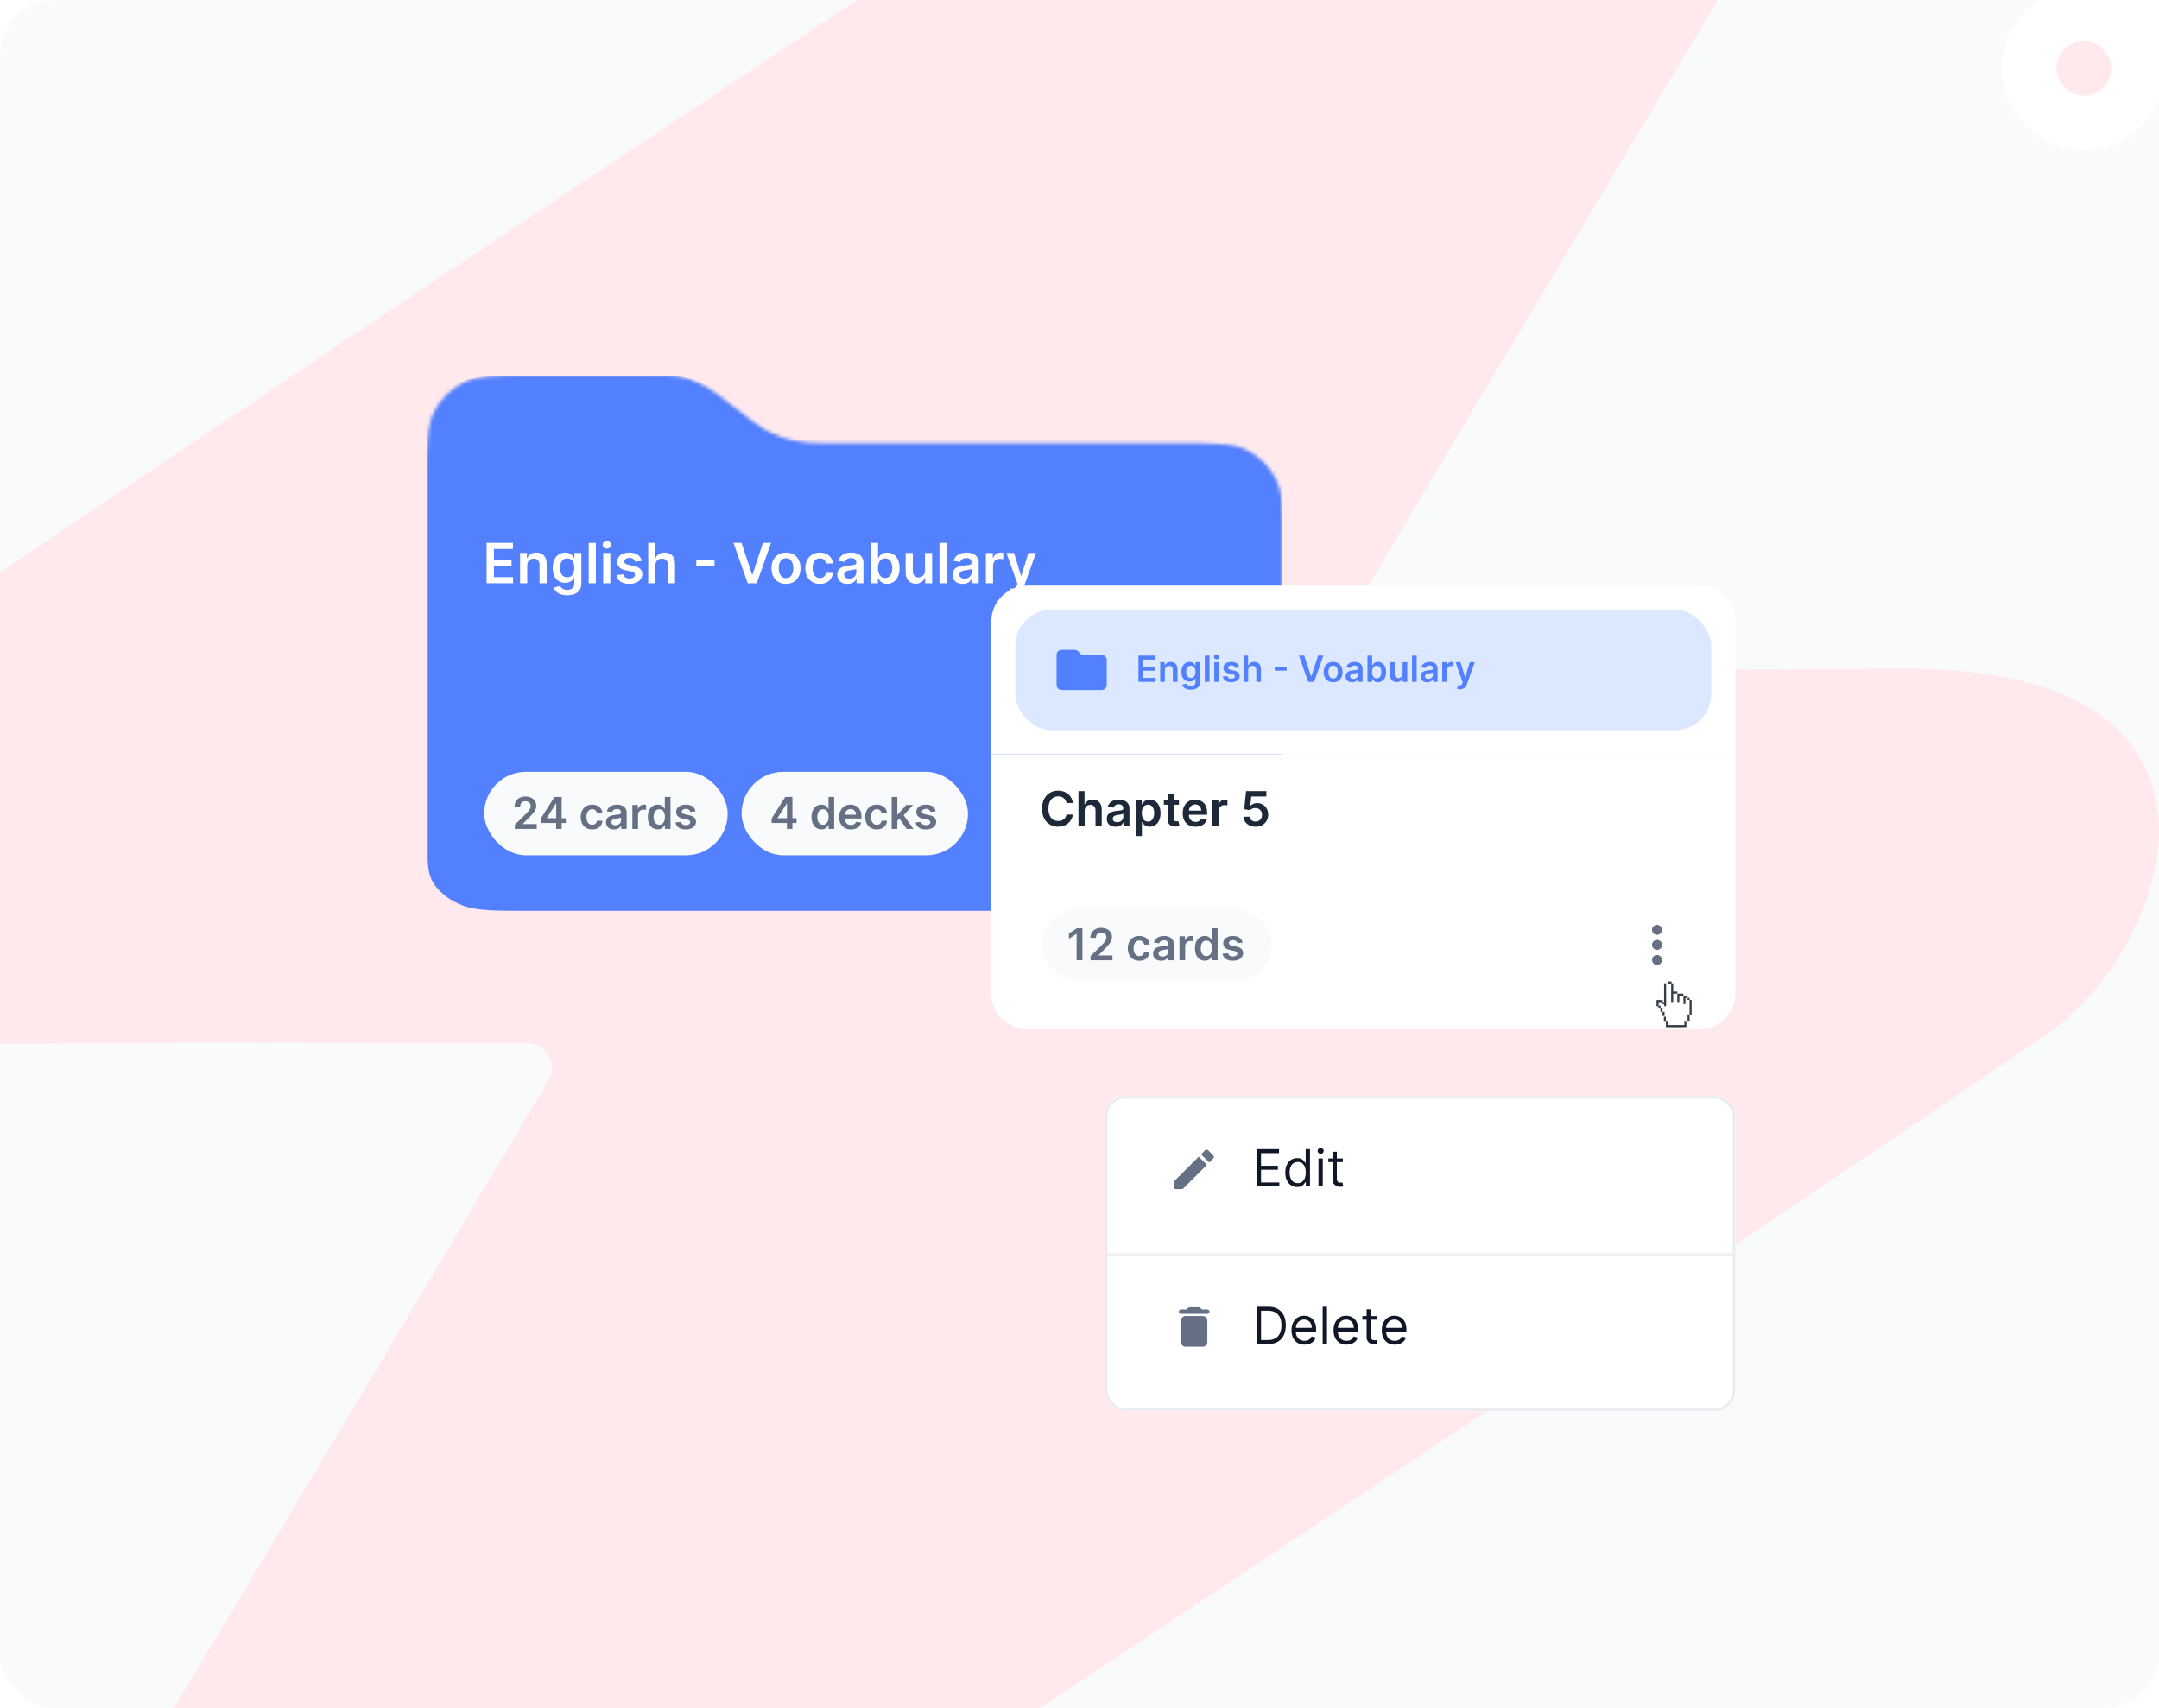 <svg width="632" height="500" viewBox="0 0 632 500" fill="none" xmlns="http://www.w3.org/2000/svg">
<g clip-path="url(#clip0_51_3513)">
<rect width="632" height="500" rx="16" fill="#F8FAFC"/>
<circle cx="610" cy="20" r="16" fill="#FFE9ED" stroke="white" stroke-width="16"/>
<path d="M82.494 630C68.552 630 54.788 625.848 41.918 617.693C-2.77 589.225 19.753 551.861 29.405 535.848C67.479 472.536 105.91 408.038 143.09 345.616L160.608 316.11C163.333 311.383 159.857 305.434 154.401 305.434H134.153C115.205 305.434 96.436 305.286 77.847 305.286C45.493 305.286 19.217 305.434 -4.736 305.731H-6.881C-67.656 305.731 -77.308 275.632 -78.738 262.732C-81.062 241.233 -67.656 213.358 -49.066 200.755C66.764 122.023 185.633 43.143 300.747 -33.069C340.072 -59.016 379.218 -85.112 418.543 -111.207C436.597 -123.217 453.578 -129 470.381 -129C484.502 -129 498.087 -124.848 511.136 -116.693C556.002 -88.374 532.943 -50.268 525.436 -37.665C485.932 28.167 446.071 95.186 407.282 160.129L392.446 185.187C389.713 189.927 393.181 195.894 398.653 195.92L417.828 196.01C436.418 196.01 454.829 196.01 472.883 196.159C504.522 196.159 530.262 196.01 553.857 195.714H557.253C615.347 195.714 629.825 219.141 631.792 238.861C633.937 260.36 619.279 289.125 599.259 302.766C488.256 378.384 374.035 454.002 263.746 527.1C222.455 554.53 179.913 582.701 137.906 610.725C123.785 619.473 105.016 630 82.494 630Z" fill="#FFE9ED"/>
<mask id="mask0_51_3513" style="mask-type:alpha" maskUnits="userSpaceOnUse" x="125" y="110" width="251" height="211">
<path d="M155.707 320.575H344.851C355.6 320.575 360.974 320.575 365.079 318.484C368.69 316.644 371.626 313.708 373.466 310.097C375.558 305.991 375.558 300.617 375.558 289.869V160.431C375.558 149.683 375.558 144.309 373.466 140.204C371.626 136.592 368.69 133.657 365.079 131.817C360.974 129.725 355.6 129.725 344.851 129.725H241.083C235.352 129.725 228.022 129.192 220.825 123.727C213.628 118.263 219.759 122.928 212.162 117.064C204.566 111.199 200.692 110 194.037 110H155.707C144.958 110 139.584 110 135.479 112.092C131.868 113.932 128.932 116.868 127.092 120.479C125 124.584 125 129.958 125 140.707V289.869C125 300.617 125 305.991 127.092 310.097C128.932 313.708 131.868 316.644 135.479 318.484C139.584 320.575 144.958 320.575 155.707 320.575Z" fill="url(#paint0_linear_51_3513)"/>
<path d="M344.851 319.776H155.707C150.319 319.776 146.327 319.775 143.167 319.517C140.016 319.26 137.763 318.75 135.842 317.771C132.381 316.008 129.568 313.194 127.804 309.734C126.825 307.812 126.316 305.559 126.058 302.409C125.8 299.249 125.8 295.256 125.8 289.869V140.707C125.8 135.319 125.8 131.327 126.058 128.167C126.316 125.016 126.825 122.763 127.804 120.842C129.568 117.381 132.381 114.568 135.842 112.804C137.763 111.825 140.016 111.316 143.167 111.058C146.327 110.8 150.319 110.8 155.707 110.8H194.037C197.312 110.8 199.839 111.095 202.465 112.081C205.106 113.073 207.9 114.784 211.674 117.697C215.514 120.661 215.836 120.927 216.163 121.185C216.481 121.435 216.804 121.678 220.342 124.364C227.749 129.988 235.295 130.524 241.083 130.524H344.851C350.239 130.524 354.231 130.525 357.391 130.783C360.542 131.041 362.795 131.55 364.716 132.529C368.177 134.292 370.991 137.106 372.754 140.567C373.733 142.488 374.242 144.741 374.5 147.892C374.758 151.052 374.758 155.044 374.758 160.431V289.869C374.758 295.256 374.758 299.249 374.5 302.409C374.242 305.559 373.733 307.812 372.754 309.734C370.991 313.194 368.177 316.008 364.716 317.771C362.795 318.75 360.542 319.26 357.391 319.517C354.231 319.775 350.239 319.776 344.851 319.776Z" stroke="url(#paint1_linear_51_3513)" stroke-opacity="0.07" stroke-width="1.599"/>
</mask>
<g mask="url(#mask0_51_3513)">
<path d="M155.669 266.66H344.58C355.315 266.66 360.683 266.66 364.783 265.104C368.39 263.735 371.322 261.551 373.16 258.864C375.249 255.81 375.249 251.812 375.249 243.815V147.519C375.249 139.523 375.249 135.525 373.16 132.47C371.322 129.784 368.39 127.6 364.783 126.231C360.683 124.674 355.315 124.674 344.58 124.674H240.94C235.216 124.674 227.895 124.278 220.707 120.213C213.519 116.147 219.642 119.618 212.055 115.255C204.467 110.892 200.598 110 193.952 110H155.669C144.934 110 139.566 110 135.466 111.556C131.859 112.925 128.927 115.109 127.089 117.796C125 120.85 125 124.848 125 132.845V243.815C125 251.812 125 255.81 127.089 258.864C128.927 261.551 131.859 263.735 135.466 265.104C139.566 266.66 144.934 266.66 155.669 266.66Z" fill="#5280FF"/>
<path d="M142.444 170.76V158.923H150.143V160.72H144.588V163.934H149.744V165.731H144.588V168.962H150.189V170.76H142.444ZM154.33 165.558V170.76H152.238V161.882H154.238V163.391H154.342C154.546 162.893 154.872 162.499 155.319 162.206C155.77 161.913 156.326 161.766 156.989 161.766C157.602 161.766 158.136 161.897 158.59 162.159C159.049 162.421 159.403 162.801 159.654 163.298C159.908 163.795 160.033 164.398 160.029 165.107V170.76H157.937V165.431C157.937 164.837 157.783 164.373 157.475 164.038C157.17 163.703 156.748 163.535 156.209 163.535C155.843 163.535 155.517 163.616 155.232 163.778C154.951 163.936 154.729 164.165 154.567 164.466C154.409 164.766 154.33 165.13 154.33 165.558ZM166.017 174.274C165.266 174.274 164.621 174.172 164.081 173.968C163.542 173.768 163.108 173.498 162.781 173.159C162.453 172.82 162.226 172.444 162.099 172.032L163.983 171.575C164.068 171.748 164.191 171.92 164.353 172.089C164.515 172.263 164.732 172.405 165.006 172.517C165.283 172.633 165.632 172.691 166.052 172.691C166.646 172.691 167.137 172.546 167.526 172.257C167.915 171.972 168.11 171.502 168.11 170.847V169.165H168.006C167.898 169.381 167.74 169.602 167.532 169.829C167.328 170.057 167.056 170.248 166.717 170.402C166.382 170.556 165.96 170.633 165.451 170.633C164.769 170.633 164.151 170.473 163.596 170.153C163.045 169.829 162.605 169.348 162.278 168.708C161.954 168.065 161.792 167.259 161.792 166.292C161.792 165.317 161.954 164.495 162.278 163.824C162.605 163.15 163.047 162.639 163.601 162.292C164.156 161.942 164.775 161.766 165.457 161.766C165.977 161.766 166.405 161.855 166.74 162.032C167.079 162.206 167.349 162.416 167.549 162.662C167.75 162.905 167.902 163.134 168.006 163.35H168.121V161.882H170.185V170.905C170.185 171.664 170.004 172.292 169.642 172.789C169.279 173.286 168.784 173.658 168.156 173.904C167.528 174.151 166.815 174.274 166.017 174.274ZM166.035 168.991C166.478 168.991 166.856 168.883 167.168 168.668C167.48 168.452 167.717 168.142 167.879 167.737C168.04 167.332 168.121 166.847 168.121 166.281C168.121 165.722 168.04 165.232 167.879 164.812C167.721 164.392 167.486 164.067 167.173 163.836C166.865 163.601 166.486 163.483 166.035 163.483C165.569 163.483 165.179 163.604 164.867 163.847C164.555 164.09 164.32 164.423 164.162 164.847C164.004 165.267 163.925 165.745 163.925 166.281C163.925 166.824 164.004 167.3 164.162 167.708C164.324 168.113 164.561 168.429 164.873 168.656C165.189 168.88 165.576 168.991 166.035 168.991ZM174.422 158.923V170.76H172.329V158.923H174.422ZM176.573 170.76V161.882H178.665V170.76H176.573ZM177.625 160.622C177.294 160.622 177.009 160.512 176.77 160.293C176.531 160.069 176.411 159.801 176.411 159.489C176.411 159.173 176.531 158.905 176.77 158.686C177.009 158.462 177.294 158.35 177.625 158.35C177.96 158.35 178.245 158.462 178.481 158.686C178.719 158.905 178.839 159.173 178.839 159.489C178.839 159.801 178.719 160.069 178.481 160.293C178.245 160.512 177.96 160.622 177.625 160.622ZM187.834 164.229L185.927 164.437C185.873 164.244 185.778 164.063 185.643 163.893C185.512 163.724 185.335 163.587 185.112 163.483C184.888 163.379 184.614 163.327 184.291 163.327C183.855 163.327 183.489 163.421 183.193 163.61C182.9 163.799 182.755 164.044 182.759 164.344C182.755 164.602 182.85 164.812 183.042 164.974C183.239 165.136 183.563 165.269 184.013 165.373L185.528 165.697C186.368 165.878 186.992 166.165 187.4 166.558C187.813 166.951 188.021 167.465 188.025 168.101C188.021 168.66 187.857 169.153 187.533 169.581C187.214 170.005 186.768 170.336 186.198 170.575C185.628 170.814 184.973 170.933 184.233 170.933C183.146 170.933 182.272 170.706 181.609 170.251C180.946 169.793 180.551 169.155 180.424 168.338L182.464 168.142C182.557 168.542 182.753 168.845 183.054 169.049C183.354 169.253 183.746 169.355 184.227 169.355C184.724 169.355 185.123 169.253 185.424 169.049C185.728 168.845 185.88 168.593 185.88 168.292C185.88 168.038 185.782 167.828 185.586 167.662C185.393 167.496 185.092 167.369 184.684 167.28L183.17 166.963C182.318 166.785 181.688 166.487 181.279 166.067C180.871 165.643 180.669 165.107 180.673 164.46C180.669 163.913 180.817 163.439 181.118 163.038C181.422 162.633 181.844 162.321 182.383 162.102C182.927 161.878 183.553 161.766 184.262 161.766C185.302 161.766 186.121 161.988 186.718 162.431C187.32 162.874 187.691 163.473 187.834 164.229ZM191.842 165.558V170.76H189.75V158.923H191.796V163.391H191.9C192.108 162.89 192.43 162.495 192.865 162.206C193.305 161.913 193.863 161.766 194.542 161.766C195.158 161.766 195.696 161.895 196.154 162.154C196.613 162.412 196.967 162.789 197.218 163.287C197.472 163.784 197.599 164.39 197.599 165.107V170.76H195.507V165.431C195.507 164.834 195.353 164.369 195.044 164.038C194.74 163.703 194.312 163.535 193.761 163.535C193.391 163.535 193.06 163.616 192.767 163.778C192.478 163.936 192.251 164.165 192.085 164.466C191.923 164.766 191.842 165.13 191.842 165.558ZM209.15 163.98V165.703H203.821V163.98H209.15ZM217.065 158.923L220.145 168.24H220.267L223.342 158.923H225.7L221.527 170.76H218.88L214.712 158.923H217.065ZM230.085 170.933C229.218 170.933 228.467 170.743 227.831 170.361C227.195 169.98 226.702 169.446 226.352 168.76C226.005 168.074 225.831 167.273 225.831 166.356C225.831 165.439 226.005 164.635 226.352 163.945C226.702 163.256 227.195 162.72 227.831 162.339C228.467 161.957 229.218 161.766 230.085 161.766C230.952 161.766 231.704 161.957 232.34 162.339C232.975 162.72 233.467 163.256 233.814 163.945C234.164 164.635 234.339 165.439 234.339 166.356C234.339 167.273 234.164 168.074 233.814 168.76C233.467 169.446 232.975 169.98 232.34 170.361C231.704 170.743 230.952 170.933 230.085 170.933ZM230.097 169.257C230.567 169.257 230.96 169.128 231.276 168.87C231.592 168.608 231.827 168.257 231.981 167.818C232.139 167.379 232.218 166.889 232.218 166.35C232.218 165.807 232.139 165.315 231.981 164.876C231.827 164.433 231.592 164.08 231.276 163.818C230.96 163.556 230.567 163.425 230.097 163.425C229.615 163.425 229.215 163.556 228.895 163.818C228.579 164.08 228.342 164.433 228.184 164.876C228.03 165.315 227.953 165.807 227.953 166.35C227.953 166.889 228.03 167.379 228.184 167.818C228.342 168.257 228.579 168.608 228.895 168.87C229.215 169.128 229.615 169.257 230.097 169.257ZM239.988 170.933C239.102 170.933 238.341 170.739 237.705 170.35C237.073 169.96 236.585 169.423 236.243 168.737C235.903 168.047 235.734 167.254 235.734 166.356C235.734 165.454 235.907 164.658 236.254 163.969C236.601 163.275 237.09 162.736 237.722 162.35C238.358 161.961 239.109 161.766 239.976 161.766C240.697 161.766 241.335 161.899 241.89 162.165C242.448 162.427 242.893 162.799 243.225 163.281C243.556 163.759 243.745 164.317 243.791 164.957H241.791C241.71 164.529 241.518 164.173 241.213 163.888C240.913 163.599 240.51 163.454 240.005 163.454C239.578 163.454 239.202 163.57 238.878 163.801C238.555 164.028 238.302 164.356 238.121 164.784C237.944 165.211 237.855 165.724 237.855 166.321C237.855 166.926 237.944 167.446 238.121 167.882C238.298 168.313 238.547 168.646 238.867 168.882C239.19 169.113 239.57 169.228 240.005 169.228C240.314 169.228 240.589 169.171 240.832 169.055C241.078 168.935 241.285 168.764 241.45 168.541C241.616 168.317 241.73 168.045 241.791 167.726H243.791C243.741 168.354 243.556 168.91 243.236 169.396C242.916 169.878 242.481 170.255 241.93 170.529C241.379 170.799 240.732 170.933 239.988 170.933ZM248.064 170.939C247.501 170.939 246.995 170.839 246.544 170.639C246.097 170.434 245.742 170.134 245.48 169.737C245.222 169.34 245.093 168.851 245.093 168.269C245.093 167.768 245.186 167.354 245.371 167.026C245.555 166.699 245.808 166.437 246.128 166.24C246.448 166.044 246.808 165.895 247.209 165.795C247.613 165.691 248.031 165.616 248.463 165.57C248.983 165.516 249.405 165.467 249.729 165.425C250.052 165.379 250.287 165.31 250.434 165.217C250.584 165.121 250.659 164.972 250.659 164.772V164.737C250.659 164.302 250.53 163.965 250.272 163.726C250.014 163.487 249.642 163.367 249.156 163.367C248.644 163.367 248.237 163.479 247.937 163.703C247.64 163.926 247.44 164.19 247.336 164.495L245.382 164.217C245.536 163.678 245.791 163.227 246.145 162.865C246.5 162.499 246.933 162.225 247.446 162.044C247.958 161.859 248.524 161.766 249.145 161.766C249.573 161.766 249.998 161.816 250.422 161.917C250.846 162.017 251.233 162.183 251.584 162.414C251.935 162.641 252.216 162.951 252.428 163.344C252.644 163.737 252.752 164.229 252.752 164.818V170.76H250.74V169.54H250.671C250.544 169.787 250.364 170.018 250.133 170.234C249.906 170.446 249.619 170.617 249.272 170.748C248.929 170.876 248.526 170.939 248.064 170.939ZM248.607 169.402C249.027 169.402 249.391 169.319 249.7 169.153C250.008 168.984 250.245 168.76 250.411 168.483C250.58 168.205 250.665 167.903 250.665 167.575V166.529C250.599 166.583 250.488 166.633 250.33 166.679C250.176 166.726 250.002 166.766 249.81 166.801C249.617 166.835 249.426 166.866 249.237 166.893C249.049 166.92 248.885 166.943 248.746 166.963C248.434 167.005 248.155 167.074 247.908 167.171C247.661 167.267 247.467 167.402 247.324 167.575C247.182 167.745 247.11 167.964 247.11 168.234C247.11 168.619 247.251 168.91 247.532 169.107C247.814 169.303 248.172 169.402 248.607 169.402ZM254.948 170.76V158.923H257.04V163.35H257.127C257.235 163.134 257.387 162.905 257.584 162.662C257.78 162.416 258.046 162.206 258.381 162.032C258.716 161.855 259.144 161.766 259.664 161.766C260.35 161.766 260.969 161.942 261.52 162.292C262.075 162.639 262.514 163.154 262.838 163.836C263.165 164.514 263.329 165.346 263.329 166.333C263.329 167.307 263.169 168.136 262.849 168.818C262.529 169.5 262.094 170.02 261.543 170.379C260.992 170.737 260.368 170.916 259.67 170.916C259.162 170.916 258.74 170.831 258.404 170.662C258.069 170.492 257.799 170.288 257.595 170.049C257.395 169.806 257.239 169.577 257.127 169.361H257.006V170.76H254.948ZM257 166.321C257 166.895 257.081 167.398 257.243 167.83C257.408 168.261 257.645 168.598 257.954 168.841C258.266 169.08 258.643 169.199 259.086 169.199C259.549 169.199 259.936 169.076 260.248 168.83C260.56 168.579 260.795 168.238 260.953 167.806C261.115 167.371 261.196 166.876 261.196 166.321C261.196 165.77 261.117 165.281 260.959 164.853C260.801 164.425 260.566 164.09 260.254 163.847C259.942 163.604 259.553 163.483 259.086 163.483C258.639 163.483 258.26 163.601 257.948 163.836C257.636 164.071 257.399 164.4 257.237 164.824C257.079 165.248 257 165.747 257 166.321ZM270.766 167.026V161.882H272.859V170.76H270.83V169.182H270.737C270.537 169.679 270.208 170.086 269.749 170.402C269.294 170.718 268.734 170.876 268.067 170.876C267.485 170.876 266.971 170.747 266.524 170.488C266.081 170.226 265.734 169.847 265.483 169.35C265.233 168.849 265.108 168.244 265.108 167.535V161.882H267.2V167.211C267.2 167.774 267.354 168.221 267.662 168.552C267.971 168.883 268.375 169.049 268.876 169.049C269.184 169.049 269.483 168.974 269.772 168.824C270.061 168.673 270.298 168.45 270.483 168.153C270.672 167.853 270.766 167.477 270.766 167.026ZM277.103 158.923V170.76H275.01V158.923H277.103ZM281.809 170.939C281.246 170.939 280.74 170.839 280.289 170.639C279.842 170.434 279.487 170.134 279.225 169.737C278.967 169.34 278.838 168.851 278.838 168.269C278.838 167.768 278.93 167.354 279.115 167.026C279.3 166.699 279.553 166.437 279.873 166.24C280.192 166.044 280.553 165.895 280.953 165.795C281.358 165.691 281.776 165.616 282.208 165.57C282.728 165.516 283.15 165.467 283.473 165.425C283.797 165.379 284.032 165.31 284.179 165.217C284.329 165.121 284.404 164.972 284.404 164.772V164.737C284.404 164.302 284.275 163.965 284.017 163.726C283.759 163.487 283.387 163.367 282.901 163.367C282.389 163.367 281.982 163.479 281.682 163.703C281.385 163.926 281.185 164.19 281.081 164.495L279.127 164.217C279.281 163.678 279.535 163.227 279.89 162.865C280.244 162.499 280.678 162.225 281.19 162.044C281.703 161.859 282.269 161.766 282.89 161.766C283.317 161.766 283.743 161.816 284.167 161.917C284.591 162.017 284.978 162.183 285.329 162.414C285.679 162.641 285.961 162.951 286.173 163.344C286.388 163.737 286.496 164.229 286.496 164.818V170.76H284.485V169.54H284.416C284.288 169.787 284.109 170.018 283.878 170.234C283.651 170.446 283.364 170.617 283.017 170.748C282.674 170.876 282.271 170.939 281.809 170.939ZM282.352 169.402C282.772 169.402 283.136 169.319 283.445 169.153C283.753 168.984 283.99 168.76 284.155 168.483C284.325 168.205 284.41 167.903 284.41 167.575V166.529C284.344 166.583 284.233 166.633 284.075 166.679C283.92 166.726 283.747 166.766 283.554 166.801C283.362 166.835 283.171 166.866 282.982 166.893C282.793 166.92 282.63 166.943 282.491 166.963C282.179 167.005 281.899 167.074 281.653 167.171C281.406 167.267 281.212 167.402 281.069 167.575C280.926 167.745 280.855 167.964 280.855 168.234C280.855 168.619 280.996 168.91 281.277 169.107C281.558 169.303 281.917 169.402 282.352 169.402ZM288.6 170.76V161.882H290.629V163.362H290.722C290.883 162.849 291.161 162.454 291.554 162.177C291.951 161.895 292.404 161.755 292.912 161.755C293.028 161.755 293.157 161.761 293.299 161.772C293.446 161.78 293.567 161.793 293.664 161.813V163.737C293.575 163.707 293.434 163.68 293.242 163.656C293.053 163.629 292.87 163.616 292.693 163.616C292.311 163.616 291.968 163.699 291.664 163.865C291.363 164.026 291.126 164.252 290.953 164.541C290.779 164.83 290.693 165.163 290.693 165.541V170.76H288.6ZM296.624 174.089C296.339 174.089 296.075 174.066 295.832 174.02C295.594 173.978 295.403 173.927 295.26 173.87L295.746 172.24C296.05 172.328 296.322 172.371 296.561 172.367C296.8 172.363 297.01 172.288 297.191 172.141C297.376 171.999 297.532 171.76 297.659 171.425L297.838 170.945L294.619 161.882H296.838L298.884 168.587H298.977L301.029 161.882H303.254L299.699 171.835C299.534 172.305 299.314 172.708 299.04 173.043C298.767 173.382 298.432 173.64 298.035 173.818C297.642 173.999 297.171 174.089 296.624 174.089Z" fill="white"/>
<rect x="141.734" y="225.969" width="71.276" height="24.415" rx="12.207" fill="#F8FAFC"/>
<path d="M150.704 242.676V241.451L153.955 238.264C154.266 237.95 154.525 237.671 154.732 237.427C154.94 237.183 155.095 236.947 155.199 236.718C155.303 236.49 155.354 236.246 155.354 235.987C155.354 235.691 155.287 235.438 155.153 235.228C155.019 235.014 154.835 234.85 154.6 234.734C154.365 234.618 154.098 234.56 153.8 234.56C153.492 234.56 153.222 234.624 152.99 234.752C152.759 234.877 152.579 235.056 152.451 235.287C152.326 235.519 152.263 235.795 152.263 236.115H150.649C150.649 235.52 150.785 235.004 151.056 234.565C151.327 234.126 151.701 233.786 152.176 233.545C152.655 233.304 153.204 233.184 153.823 233.184C154.451 233.184 155.002 233.301 155.478 233.536C155.953 233.771 156.322 234.092 156.584 234.501C156.85 234.909 156.982 235.376 156.982 235.9C156.982 236.25 156.915 236.595 156.781 236.933C156.647 237.272 156.411 237.647 156.072 238.058C155.737 238.47 155.266 238.968 154.659 239.553L153.045 241.195V241.259H157.124V242.676H150.704ZM158.331 240.939V239.59L162.305 233.312H163.429V235.232H162.744L160.069 239.471V239.544H165.615V240.939H158.331ZM162.798 242.676V240.527L162.817 239.924V233.312H164.417V242.676H162.798ZM173.352 242.814C172.651 242.814 172.049 242.66 171.546 242.352C171.046 242.044 170.66 241.619 170.389 241.076C170.12 240.53 169.986 239.902 169.986 239.192C169.986 238.479 170.124 237.849 170.398 237.304C170.672 236.755 171.059 236.328 171.559 236.023C172.062 235.715 172.657 235.562 173.343 235.562C173.913 235.562 174.417 235.667 174.856 235.877C175.298 236.084 175.65 236.378 175.912 236.76C176.174 237.138 176.324 237.58 176.36 238.086H174.778C174.714 237.747 174.562 237.465 174.321 237.24C174.083 237.011 173.765 236.897 173.365 236.897C173.027 236.897 172.73 236.988 172.474 237.171C172.218 237.351 172.018 237.61 171.875 237.948C171.735 238.287 171.664 238.692 171.664 239.165C171.664 239.643 171.735 240.055 171.875 240.399C172.015 240.741 172.212 241.004 172.465 241.19C172.721 241.373 173.021 241.465 173.365 241.465C173.609 241.465 173.827 241.419 174.019 241.327C174.214 241.233 174.377 241.097 174.509 240.921C174.64 240.744 174.73 240.529 174.778 240.276H176.36C176.321 240.773 176.174 241.213 175.921 241.597C175.668 241.978 175.324 242.277 174.888 242.493C174.452 242.707 173.94 242.814 173.352 242.814ZM179.741 242.818C179.296 242.818 178.895 242.739 178.538 242.58C178.184 242.419 177.904 242.181 177.697 241.867C177.492 241.553 177.39 241.166 177.39 240.706C177.39 240.309 177.464 239.982 177.61 239.723C177.756 239.463 177.956 239.256 178.209 239.101C178.462 238.945 178.747 238.828 179.064 238.749C179.384 238.666 179.715 238.607 180.056 238.57C180.468 238.528 180.801 238.489 181.058 238.456C181.314 238.419 181.5 238.364 181.615 238.291C181.734 238.215 181.794 238.098 181.794 237.939V237.912C181.794 237.567 181.692 237.301 181.487 237.112C181.283 236.923 180.989 236.828 180.605 236.828C180.199 236.828 179.878 236.917 179.64 237.093C179.405 237.27 179.247 237.479 179.165 237.72L177.619 237.5C177.741 237.074 177.942 236.717 178.223 236.43C178.503 236.141 178.846 235.924 179.251 235.781C179.657 235.635 180.105 235.562 180.596 235.562C180.934 235.562 181.271 235.601 181.606 235.68C181.942 235.76 182.248 235.891 182.525 236.074C182.803 236.254 183.025 236.499 183.193 236.81C183.364 237.121 183.449 237.509 183.449 237.976V242.676H181.858V241.712H181.803C181.702 241.907 181.56 242.09 181.378 242.26C181.198 242.428 180.971 242.564 180.696 242.667C180.425 242.768 180.106 242.818 179.741 242.818ZM180.17 241.602C180.503 241.602 180.791 241.536 181.035 241.405C181.279 241.271 181.466 241.094 181.597 240.875C181.731 240.655 181.798 240.416 181.798 240.157V239.329C181.746 239.372 181.658 239.412 181.533 239.448C181.411 239.485 181.274 239.517 181.122 239.544C180.969 239.572 180.818 239.596 180.669 239.617C180.519 239.639 180.39 239.657 180.28 239.672C180.033 239.706 179.812 239.761 179.617 239.837C179.422 239.913 179.268 240.02 179.155 240.157C179.043 240.291 178.986 240.465 178.986 240.678C178.986 240.983 179.097 241.213 179.32 241.369C179.542 241.524 179.826 241.602 180.17 241.602ZM185.113 242.676V235.653H186.718V236.824H186.791C186.919 236.418 187.139 236.106 187.45 235.886C187.764 235.664 188.122 235.552 188.524 235.552C188.616 235.552 188.718 235.557 188.831 235.566C188.947 235.572 189.043 235.583 189.119 235.598V237.121C189.049 237.096 188.937 237.075 188.785 237.057C188.636 237.035 188.491 237.025 188.351 237.025C188.049 237.025 187.778 237.09 187.537 237.221C187.299 237.349 187.112 237.528 186.974 237.756C186.837 237.985 186.769 238.249 186.769 238.547V242.676H185.113ZM192.536 242.8C191.984 242.8 191.49 242.658 191.054 242.375C190.618 242.091 190.274 241.68 190.021 241.14C189.768 240.6 189.641 239.945 189.641 239.174C189.641 238.393 189.769 237.735 190.025 237.199C190.284 236.659 190.633 236.252 191.072 235.978C191.511 235.7 192.001 235.562 192.54 235.562C192.952 235.562 193.29 235.632 193.555 235.772C193.821 235.909 194.031 236.075 194.186 236.27C194.342 236.462 194.462 236.644 194.548 236.814H194.616V233.312H196.276V242.676H194.648V241.57H194.548C194.462 241.741 194.339 241.922 194.177 242.114C194.016 242.303 193.802 242.464 193.537 242.599C193.272 242.733 192.938 242.8 192.536 242.8ZM192.997 241.442C193.348 241.442 193.647 241.347 193.894 241.158C194.141 240.966 194.328 240.7 194.456 240.358C194.584 240.017 194.648 239.619 194.648 239.165C194.648 238.71 194.584 238.316 194.456 237.98C194.331 237.645 194.145 237.384 193.898 237.199C193.654 237.013 193.354 236.92 192.997 236.92C192.629 236.92 192.321 237.016 192.074 237.208C191.827 237.4 191.641 237.665 191.516 238.003C191.391 238.342 191.329 238.729 191.329 239.165C191.329 239.604 191.391 239.995 191.516 240.34C191.644 240.681 191.831 240.951 192.078 241.149C192.328 241.344 192.635 241.442 192.997 241.442ZM203.591 237.509L202.082 237.674C202.039 237.522 201.965 237.378 201.858 237.244C201.754 237.11 201.614 237.002 201.437 236.92C201.26 236.837 201.044 236.796 200.788 236.796C200.443 236.796 200.154 236.871 199.919 237.02C199.687 237.17 199.573 237.363 199.576 237.601C199.573 237.805 199.648 237.971 199.8 238.099C199.956 238.227 200.212 238.332 200.568 238.415L201.766 238.671C202.431 238.814 202.925 239.041 203.248 239.352C203.574 239.663 203.739 240.07 203.742 240.573C203.739 241.015 203.609 241.405 203.353 241.744C203.1 242.079 202.748 242.341 202.297 242.53C201.846 242.719 201.327 242.814 200.742 242.814C199.883 242.814 199.191 242.634 198.666 242.274C198.142 241.911 197.829 241.407 197.729 240.76L199.343 240.605C199.416 240.922 199.572 241.161 199.809 241.323C200.047 241.484 200.357 241.565 200.738 241.565C201.131 241.565 201.446 241.484 201.684 241.323C201.925 241.161 202.045 240.962 202.045 240.724C202.045 240.523 201.968 240.357 201.812 240.225C201.66 240.094 201.422 239.994 201.099 239.924L199.901 239.672C199.227 239.532 198.729 239.296 198.406 238.963C198.082 238.628 197.922 238.204 197.925 237.692C197.922 237.259 198.04 236.885 198.278 236.567C198.518 236.247 198.852 236.001 199.279 235.827C199.709 235.65 200.204 235.562 200.765 235.562C201.588 235.562 202.236 235.737 202.708 236.087C203.184 236.438 203.478 236.912 203.591 237.509Z" fill="#667085"/>
<rect x="217.079" y="225.969" width="66.276" height="24.415" rx="12.207" fill="#F8FAFC"/>
<path d="M225.88 240.939V239.59L229.854 233.312H230.979V235.232H230.293L227.618 239.471V239.544H233.164V240.939H225.88ZM230.348 242.676V240.527L230.366 239.924V233.312H231.966V242.676H230.348ZM240.444 242.8C239.892 242.8 239.398 242.658 238.962 242.375C238.526 242.091 238.182 241.68 237.929 241.14C237.676 240.6 237.549 239.945 237.549 239.174C237.549 238.393 237.677 237.735 237.934 237.199C238.193 236.659 238.542 236.252 238.981 235.978C239.42 235.7 239.909 235.562 240.448 235.562C240.86 235.562 241.198 235.632 241.463 235.772C241.729 235.909 241.939 236.075 242.094 236.27C242.25 236.462 242.37 236.644 242.456 236.814H242.524V233.312H244.184V242.676H242.556V241.57H242.456C242.37 241.741 242.247 241.922 242.085 242.114C241.924 242.303 241.71 242.464 241.445 242.599C241.18 242.733 240.846 242.8 240.444 242.8ZM240.906 241.442C241.256 241.442 241.555 241.347 241.802 241.158C242.049 240.966 242.236 240.7 242.364 240.358C242.492 240.017 242.556 239.619 242.556 239.165C242.556 238.71 242.492 238.316 242.364 237.98C242.239 237.645 242.053 237.384 241.806 237.199C241.563 237.013 241.262 236.92 240.906 236.92C240.537 236.92 240.229 237.016 239.982 237.208C239.735 237.4 239.549 237.665 239.424 238.003C239.299 238.342 239.237 238.729 239.237 239.165C239.237 239.604 239.299 239.995 239.424 240.34C239.552 240.681 239.74 240.951 239.987 241.149C240.237 241.344 240.543 241.442 240.906 241.442ZM249.057 242.814C248.353 242.814 247.745 242.667 247.233 242.375C246.724 242.079 246.332 241.661 246.058 241.122C245.783 240.579 245.646 239.94 245.646 239.206C245.646 238.483 245.783 237.849 246.058 237.304C246.335 236.755 246.722 236.328 247.219 236.023C247.716 235.715 248.3 235.562 248.97 235.562C249.403 235.562 249.812 235.632 250.196 235.772C250.583 235.909 250.924 236.122 251.22 236.412C251.519 236.702 251.754 237.07 251.924 237.519C252.095 237.964 252.18 238.494 252.18 239.11V239.617H246.423V238.502H250.594C250.591 238.185 250.522 237.903 250.388 237.656C250.254 237.406 250.066 237.209 249.825 237.066C249.588 236.923 249.31 236.851 248.993 236.851C248.655 236.851 248.358 236.933 248.102 237.098C247.846 237.259 247.646 237.473 247.503 237.738C247.362 238 247.291 238.288 247.288 238.602V239.576C247.288 239.985 247.362 240.335 247.512 240.628C247.661 240.917 247.87 241.14 248.138 241.295C248.406 241.448 248.72 241.524 249.08 241.524C249.321 241.524 249.539 241.491 249.734 241.423C249.929 241.353 250.098 241.251 250.242 241.117C250.385 240.983 250.493 240.817 250.566 240.619L252.112 240.792C252.014 241.201 251.828 241.558 251.554 241.862C251.283 242.164 250.935 242.399 250.511 242.567C250.088 242.731 249.603 242.814 249.057 242.814ZM256.644 242.814C255.943 242.814 255.341 242.66 254.838 242.352C254.338 242.044 253.952 241.619 253.681 241.076C253.413 240.53 253.279 239.902 253.279 239.192C253.279 238.479 253.416 237.849 253.69 237.304C253.965 236.755 254.352 236.328 254.852 236.023C255.355 235.715 255.949 235.562 256.635 235.562C257.205 235.562 257.71 235.667 258.149 235.877C258.591 236.084 258.943 236.378 259.205 236.76C259.467 237.138 259.616 237.58 259.653 238.086H258.071C258.007 237.747 257.854 237.465 257.614 237.24C257.376 237.011 257.057 236.897 256.658 236.897C256.32 236.897 256.022 236.988 255.766 237.171C255.51 237.351 255.311 237.61 255.167 237.948C255.027 238.287 254.957 238.692 254.957 239.165C254.957 239.643 255.027 240.055 255.167 240.399C255.307 240.741 255.504 241.004 255.757 241.19C256.013 241.373 256.313 241.465 256.658 241.465C256.902 241.465 257.12 241.419 257.312 241.327C257.507 241.233 257.67 241.097 257.801 240.921C257.932 240.744 258.022 240.529 258.071 240.276H259.653C259.613 240.773 259.467 241.213 259.214 241.597C258.961 241.978 258.616 242.277 258.181 242.493C257.745 242.707 257.233 242.814 256.644 242.814ZM262.521 240.472L262.516 238.474H262.782L265.306 235.653H267.24L264.135 239.11H263.792L262.521 240.472ZM261.012 242.676V233.312H262.667V242.676H261.012ZM265.42 242.676L263.134 239.48L264.249 238.314L267.4 242.676H265.42ZM273.894 237.509L272.385 237.674C272.342 237.522 272.268 237.378 272.161 237.244C272.057 237.11 271.917 237.002 271.74 236.92C271.563 236.837 271.347 236.796 271.091 236.796C270.747 236.796 270.457 236.871 270.222 237.02C269.991 237.17 269.876 237.363 269.879 237.601C269.876 237.805 269.951 237.971 270.103 238.099C270.259 238.227 270.515 238.332 270.872 238.415L272.07 238.671C272.734 238.814 273.228 239.041 273.551 239.352C273.877 239.663 274.042 240.07 274.045 240.573C274.042 241.015 273.912 241.405 273.656 241.744C273.403 242.079 273.051 242.341 272.6 242.53C272.149 242.719 271.631 242.814 271.045 242.814C270.186 242.814 269.494 242.634 268.969 242.274C268.445 241.911 268.133 241.407 268.032 240.76L269.646 240.605C269.719 240.922 269.875 241.161 270.112 241.323C270.35 241.484 270.66 241.565 271.041 241.565C271.434 241.565 271.749 241.484 271.987 241.323C272.228 241.161 272.348 240.962 272.348 240.724C272.348 240.523 272.271 240.357 272.115 240.225C271.963 240.094 271.725 239.994 271.402 239.924L270.204 239.672C269.53 239.532 269.032 239.296 268.709 238.963C268.386 238.628 268.226 238.204 268.229 237.692C268.226 237.259 268.343 236.885 268.581 236.567C268.822 236.247 269.155 236.001 269.582 235.827C270.012 235.65 270.507 235.562 271.068 235.562C271.891 235.562 272.539 235.737 273.011 236.087C273.487 236.438 273.781 236.912 273.894 237.509Z" fill="#667085"/>
<path d="M349.257 234.785C350.19 234.785 350.953 234.022 350.953 233.09C350.953 232.157 350.19 231.395 349.257 231.395C348.325 231.395 347.562 232.157 347.562 233.09C347.562 234.022 348.325 234.785 349.257 234.785ZM349.257 236.481C348.325 236.481 347.562 237.244 347.562 238.176C347.562 239.109 348.325 239.872 349.257 239.872C350.19 239.872 350.953 239.109 350.953 238.176C350.953 237.244 350.19 236.481 349.257 236.481ZM349.257 241.567C348.325 241.567 347.562 242.33 347.562 243.263C347.562 244.195 348.325 244.958 349.257 244.958C350.19 244.958 350.953 244.195 350.953 243.263C350.953 242.33 350.19 241.567 349.257 241.567Z" fill="white"/>
</g>
<g filter="url(#filter0_dd_51_3513)">
<path d="M290.171 167.913C290.171 162.068 294.909 157.33 300.754 157.33H497.417C503.262 157.33 508 162.068 508 167.913V206.716H290.171V167.913Z" fill="white"/>
<g clip-path="url(#clip1_51_3513)">
<rect x="297.226" y="164.385" width="203.719" height="35.276" rx="10.583" fill="#DBE8FF"/>
<path d="M315.592 176.577C315.313 176.298 314.938 176.144 314.548 176.144H310.749C309.94 176.144 309.286 176.805 309.286 177.614L309.279 186.433C309.279 187.241 309.94 187.902 310.749 187.902H322.507C323.316 187.902 323.977 187.241 323.977 186.433V179.083C323.977 178.275 323.316 177.614 322.507 177.614H316.628L315.592 176.577Z" fill="#5280FF"/>
<path d="M333.261 185.523V177.827H338.267V178.995H334.656V181.085H338.008V182.254H334.656V184.354H338.297V185.523H333.261ZM340.99 182.141V185.523H339.629V179.751H340.93V180.732H340.997C341.13 180.408 341.342 180.152 341.632 179.961C341.926 179.771 342.288 179.676 342.719 179.676C343.117 179.676 343.464 179.761 343.76 179.931C344.058 180.101 344.288 180.348 344.451 180.671C344.616 180.995 344.698 181.387 344.695 181.848V185.523H343.335V182.058C343.335 181.672 343.235 181.37 343.034 181.152C342.836 180.935 342.562 180.826 342.211 180.826C341.973 180.826 341.762 180.878 341.576 180.983C341.393 181.086 341.249 181.235 341.144 181.431C341.041 181.626 340.99 181.863 340.99 182.141ZM348.589 187.808C348.1 187.808 347.68 187.742 347.33 187.609C346.979 187.479 346.697 187.303 346.484 187.083C346.271 186.862 346.123 186.618 346.041 186.35L347.266 186.053C347.321 186.166 347.401 186.277 347.506 186.388C347.612 186.5 347.753 186.593 347.931 186.666C348.111 186.741 348.338 186.778 348.611 186.778C348.997 186.778 349.317 186.684 349.57 186.497C349.823 186.311 349.949 186.005 349.949 185.58V184.486H349.881C349.811 184.626 349.709 184.77 349.573 184.918C349.441 185.066 349.264 185.19 349.043 185.29C348.825 185.39 348.551 185.44 348.22 185.44C347.777 185.44 347.375 185.337 347.014 185.129C346.656 184.918 346.37 184.605 346.157 184.189C345.947 183.771 345.842 183.247 345.842 182.618C345.842 181.984 345.947 181.449 346.157 181.013C346.37 180.575 346.657 180.243 347.018 180.018C347.379 179.79 347.781 179.676 348.224 179.676C348.562 179.676 348.84 179.733 349.058 179.848C349.279 179.961 349.454 180.098 349.585 180.258C349.715 180.416 349.814 180.565 349.881 180.705H349.957V179.751H351.298V185.617C351.298 186.111 351.181 186.519 350.945 186.842C350.71 187.165 350.388 187.407 349.979 187.568C349.571 187.728 349.107 187.808 348.589 187.808ZM348.6 184.373C348.888 184.373 349.134 184.303 349.337 184.163C349.539 184.022 349.694 183.821 349.799 183.558C349.904 183.295 349.957 182.979 349.957 182.611C349.957 182.247 349.904 181.929 349.799 181.656C349.696 181.383 349.543 181.171 349.34 181.021C349.14 180.868 348.893 180.792 348.6 180.792C348.297 180.792 348.044 180.871 347.841 181.028C347.638 181.186 347.485 181.403 347.382 181.679C347.28 181.952 347.228 182.262 347.228 182.611C347.228 182.964 347.28 183.273 347.382 183.539C347.488 183.802 347.642 184.007 347.845 184.155C348.05 184.301 348.302 184.373 348.6 184.373ZM354.053 177.827V185.523H352.693V177.827H354.053ZM355.452 185.523V179.751H356.812V185.523H355.452ZM356.136 178.931C355.92 178.931 355.735 178.86 355.58 178.717C355.424 178.572 355.347 178.398 355.347 178.195C355.347 177.989 355.424 177.815 355.58 177.673C355.735 177.527 355.92 177.455 356.136 177.455C356.354 177.455 356.539 177.527 356.692 177.673C356.847 177.815 356.925 177.989 356.925 178.195C356.925 178.398 356.847 178.572 356.692 178.717C356.539 178.86 356.354 178.931 356.136 178.931ZM362.774 181.277L361.533 181.412C361.498 181.287 361.437 181.169 361.349 181.059C361.264 180.948 361.149 180.859 361.004 180.792C360.858 180.724 360.68 180.69 360.47 180.69C360.187 180.69 359.949 180.752 359.756 180.874C359.565 180.997 359.472 181.156 359.474 181.352C359.472 181.52 359.533 181.656 359.658 181.761C359.786 181.867 359.996 181.953 360.29 182.021L361.274 182.231C361.82 182.349 362.226 182.535 362.492 182.791C362.76 183.047 362.895 183.381 362.898 183.794C362.895 184.158 362.789 184.478 362.578 184.757C362.37 185.032 362.081 185.248 361.71 185.403C361.339 185.558 360.913 185.636 360.432 185.636C359.726 185.636 359.157 185.488 358.726 185.192C358.295 184.894 358.038 184.48 357.956 183.949L359.282 183.821C359.342 184.081 359.47 184.278 359.666 184.411C359.861 184.544 360.115 184.61 360.429 184.61C360.752 184.61 361.011 184.544 361.206 184.411C361.404 184.278 361.503 184.114 361.503 183.918C361.503 183.753 361.439 183.617 361.312 183.509C361.186 183.401 360.991 183.318 360.725 183.261L359.741 183.054C359.187 182.939 358.778 182.745 358.512 182.472C358.246 182.196 358.115 181.848 358.117 181.427C358.115 181.071 358.211 180.763 358.407 180.502C358.605 180.239 358.879 180.036 359.23 179.894C359.583 179.748 359.99 179.676 360.451 179.676C361.128 179.676 361.66 179.82 362.048 180.108C362.439 180.396 362.681 180.785 362.774 181.277ZM365.38 182.141V185.523H364.019V177.827H365.35V180.732H365.417C365.553 180.406 365.762 180.149 366.045 179.961C366.331 179.771 366.694 179.676 367.135 179.676C367.536 179.676 367.885 179.759 368.183 179.927C368.482 180.095 368.712 180.341 368.875 180.664C369.04 180.987 369.123 181.382 369.123 181.848V185.523H367.762V182.058C367.762 181.67 367.662 181.368 367.462 181.152C367.264 180.935 366.986 180.826 366.628 180.826C366.387 180.826 366.172 180.878 365.981 180.983C365.793 181.086 365.645 181.235 365.538 181.431C365.432 181.626 365.38 181.863 365.38 182.141ZM376.633 181.115V182.235H373.168V181.115H376.633ZM381.779 177.827L383.782 183.885H383.861L385.86 177.827H387.394L384.68 185.523H382.959L380.25 177.827H381.779ZM390.245 185.636C389.682 185.636 389.193 185.512 388.78 185.264C388.366 185.016 388.046 184.669 387.818 184.223C387.592 183.777 387.479 183.256 387.479 182.659C387.479 182.063 387.592 181.541 387.818 181.092C388.046 180.644 388.366 180.296 388.78 180.048C389.193 179.8 389.682 179.676 390.245 179.676C390.809 179.676 391.298 179.8 391.711 180.048C392.124 180.296 392.444 180.644 392.669 181.092C392.897 181.541 393.011 182.063 393.011 182.659C393.011 183.256 392.897 183.777 392.669 184.223C392.444 184.669 392.124 185.016 391.711 185.264C391.298 185.512 390.809 185.636 390.245 185.636ZM390.253 184.546C390.558 184.546 390.814 184.462 391.019 184.294C391.225 184.124 391.378 183.896 391.478 183.61C391.581 183.325 391.632 183.006 391.632 182.656C391.632 182.302 391.581 181.983 391.478 181.697C391.378 181.409 391.225 181.18 391.019 181.01C390.814 180.839 390.558 180.754 390.253 180.754C389.94 180.754 389.679 180.839 389.471 181.01C389.266 181.18 389.112 181.409 389.009 181.697C388.909 181.983 388.859 182.302 388.859 182.656C388.859 183.006 388.909 183.325 389.009 183.61C389.112 183.896 389.266 184.124 389.471 184.294C389.679 184.462 389.94 184.546 390.253 184.546ZM395.827 185.64C395.461 185.64 395.132 185.575 394.839 185.444C394.548 185.311 394.317 185.116 394.147 184.858C393.979 184.6 393.895 184.282 393.895 183.903C393.895 183.578 393.955 183.308 394.076 183.095C394.196 182.882 394.36 182.712 394.568 182.584C394.776 182.457 395.01 182.36 395.271 182.295C395.534 182.227 395.806 182.178 396.086 182.148C396.424 182.113 396.699 182.082 396.909 182.054C397.12 182.024 397.273 181.979 397.368 181.919C397.465 181.857 397.514 181.76 397.514 181.63V181.607C397.514 181.324 397.43 181.105 397.263 180.95C397.095 180.794 396.853 180.717 396.537 180.717C396.204 180.717 395.94 180.789 395.744 180.935C395.551 181.08 395.421 181.251 395.353 181.449L394.083 181.269C394.183 180.918 394.349 180.625 394.579 180.39C394.81 180.152 395.092 179.974 395.425 179.856C395.758 179.736 396.126 179.676 396.53 179.676C396.808 179.676 397.085 179.708 397.36 179.773C397.636 179.838 397.888 179.946 398.116 180.096C398.344 180.244 398.527 180.446 398.664 180.702C398.805 180.957 398.875 181.277 398.875 181.66V185.523H397.567V184.73H397.522C397.439 184.891 397.323 185.041 397.172 185.181C397.025 185.319 396.838 185.43 396.612 185.516C396.389 185.598 396.128 185.64 395.827 185.64ZM396.18 184.64C396.453 184.64 396.69 184.586 396.89 184.478C397.091 184.368 397.245 184.223 397.353 184.042C397.463 183.862 397.518 183.665 397.518 183.452V182.772C397.475 182.807 397.403 182.84 397.3 182.87C397.2 182.9 397.087 182.926 396.962 182.949C396.837 182.971 396.713 182.991 396.59 183.009C396.467 183.027 396.361 183.042 396.27 183.054C396.067 183.082 395.886 183.127 395.725 183.189C395.565 183.252 395.439 183.34 395.346 183.452C395.253 183.563 395.207 183.705 395.207 183.881C395.207 184.131 395.298 184.321 395.481 184.448C395.664 184.576 395.897 184.64 396.18 184.64ZM400.303 185.523V177.827H401.663V180.705H401.72C401.79 180.565 401.889 180.416 402.017 180.258C402.144 180.098 402.317 179.961 402.535 179.848C402.753 179.733 403.031 179.676 403.369 179.676C403.815 179.676 404.218 179.79 404.576 180.018C404.937 180.243 405.222 180.578 405.433 181.021C405.646 181.462 405.752 182.003 405.752 182.644C405.752 183.278 405.648 183.817 405.44 184.26C405.232 184.704 404.949 185.042 404.591 185.275C404.233 185.508 403.827 185.625 403.373 185.625C403.042 185.625 402.768 185.57 402.55 185.459C402.332 185.349 402.157 185.216 402.024 185.061C401.894 184.903 401.792 184.754 401.72 184.614H401.641V185.523H400.303ZM401.637 182.637C401.637 183.01 401.69 183.337 401.795 183.618C401.903 183.898 402.057 184.118 402.257 184.275C402.46 184.431 402.706 184.508 402.994 184.508C403.294 184.508 403.546 184.428 403.749 184.268C403.952 184.105 404.105 183.883 404.207 183.603C404.313 183.32 404.365 182.998 404.365 182.637C404.365 182.279 404.314 181.96 404.211 181.682C404.109 181.404 403.956 181.186 403.753 181.028C403.55 180.871 403.297 180.792 402.994 180.792C402.703 180.792 402.456 180.868 402.253 181.021C402.05 181.174 401.896 181.388 401.791 181.664C401.688 181.939 401.637 182.264 401.637 182.637ZM410.588 183.095V179.751H411.948V185.523H410.629V184.497H410.569C410.439 184.82 410.225 185.085 409.926 185.29C409.631 185.496 409.266 185.598 408.833 185.598C408.454 185.598 408.12 185.514 407.829 185.347C407.541 185.176 407.316 184.929 407.153 184.606C406.99 184.28 406.909 183.887 406.909 183.426V179.751H408.269V183.216C408.269 183.581 408.369 183.872 408.57 184.088C408.77 184.303 409.033 184.411 409.359 184.411C409.559 184.411 409.753 184.362 409.941 184.264C410.129 184.166 410.283 184.021 410.404 183.828C410.526 183.633 410.588 183.389 410.588 183.095ZM414.708 177.827V185.523H413.347V177.827H414.708ZM417.768 185.64C417.402 185.64 417.072 185.575 416.779 185.444C416.489 185.311 416.258 185.116 416.088 184.858C415.92 184.6 415.836 184.282 415.836 183.903C415.836 183.578 415.896 183.308 416.016 183.095C416.137 182.882 416.301 182.712 416.509 182.584C416.717 182.457 416.951 182.36 417.211 182.295C417.474 182.227 417.746 182.178 418.027 182.148C418.365 182.113 418.639 182.082 418.85 182.054C419.06 182.024 419.213 181.979 419.308 181.919C419.406 181.857 419.455 181.76 419.455 181.63V181.607C419.455 181.324 419.371 181.105 419.203 180.95C419.035 180.794 418.794 180.717 418.478 180.717C418.145 180.717 417.88 180.789 417.685 180.935C417.492 181.08 417.362 181.251 417.294 181.449L416.024 181.269C416.124 180.918 416.289 180.625 416.52 180.39C416.75 180.152 417.032 179.974 417.366 179.856C417.699 179.736 418.067 179.676 418.47 179.676C418.748 179.676 419.025 179.708 419.301 179.773C419.577 179.838 419.828 179.946 420.056 180.096C420.284 180.244 420.467 180.446 420.605 180.702C420.745 180.957 420.815 181.277 420.815 181.66V185.523H419.508V184.73H419.463C419.38 184.891 419.263 185.041 419.113 185.181C418.965 185.319 418.779 185.43 418.553 185.516C418.33 185.598 418.068 185.64 417.768 185.64ZM418.121 184.64C418.394 184.64 418.631 184.586 418.831 184.478C419.032 184.368 419.186 184.223 419.293 184.042C419.404 183.862 419.459 183.665 419.459 183.452V182.772C419.416 182.807 419.344 182.84 419.241 182.87C419.141 182.9 419.028 182.926 418.903 182.949C418.777 182.971 418.653 182.991 418.531 183.009C418.408 183.027 418.301 183.042 418.211 183.054C418.008 183.082 417.826 183.127 417.666 183.189C417.506 183.252 417.379 183.34 417.287 183.452C417.194 183.563 417.148 183.705 417.148 183.881C417.148 184.131 417.239 184.321 417.422 184.448C417.605 184.576 417.838 184.64 418.121 184.64ZM422.183 185.523V179.751H423.502V180.713H423.563C423.668 180.38 423.848 180.123 424.104 179.942C424.362 179.759 424.656 179.668 424.987 179.668C425.062 179.668 425.146 179.672 425.239 179.679C425.334 179.684 425.413 179.693 425.475 179.706V180.957C425.418 180.937 425.326 180.919 425.201 180.904C425.078 180.887 424.959 180.878 424.844 180.878C424.596 180.878 424.373 180.932 424.175 181.04C423.98 181.145 423.826 181.292 423.713 181.479C423.6 181.667 423.544 181.884 423.544 182.13V185.523H422.183ZM427.401 187.688C427.215 187.688 427.044 187.673 426.886 187.643C426.73 187.615 426.606 187.583 426.514 187.545L426.829 186.485C427.027 186.543 427.204 186.57 427.359 186.568C427.515 186.565 427.651 186.517 427.769 186.421C427.889 186.329 427.991 186.173 428.073 185.955L428.19 185.643L426.096 179.751H427.54L428.87 184.11H428.93L430.264 179.751H431.711L429.4 186.222C429.292 186.528 429.149 186.79 428.971 187.008C428.794 187.228 428.576 187.396 428.318 187.511C428.062 187.629 427.756 187.688 427.401 187.688Z" fill="#5280FF"/>
</g>
<path d="M290.171 206.716H508V276.63C508 282.475 503.262 287.213 497.417 287.213H300.754C294.909 287.213 290.171 282.475 290.171 276.63V206.716Z" fill="white"/>
<path d="M314.078 220.972H312.204C312.15 220.665 312.052 220.392 311.908 220.155C311.764 219.915 311.586 219.711 311.372 219.544C311.158 219.377 310.914 219.251 310.64 219.168C310.37 219.081 310.077 219.038 309.763 219.038C309.205 219.038 308.711 219.178 308.28 219.459C307.849 219.736 307.512 220.143 307.268 220.681C307.024 221.216 306.902 221.869 306.902 222.64C306.902 223.425 307.024 224.087 307.268 224.625C307.515 225.159 307.853 225.563 308.28 225.837C308.711 226.108 309.204 226.243 309.758 226.243C310.066 226.243 310.353 226.203 310.62 226.123C310.891 226.039 311.133 225.918 311.347 225.757C311.564 225.597 311.746 225.4 311.893 225.166C312.043 224.932 312.147 224.665 312.204 224.364L314.078 224.374C314.007 224.862 313.855 225.32 313.622 225.747C313.391 226.175 313.089 226.552 312.715 226.88C312.341 227.204 311.903 227.457 311.402 227.641C310.901 227.822 310.345 227.912 309.733 227.912C308.831 227.912 308.026 227.703 307.318 227.285C306.61 226.868 306.052 226.265 305.644 225.477C305.237 224.688 305.033 223.743 305.033 222.64C305.033 221.535 305.239 220.589 305.649 219.804C306.06 219.016 306.62 218.413 307.328 217.995C308.036 217.578 308.838 217.369 309.733 217.369C310.304 217.369 310.836 217.449 311.327 217.61C311.818 217.77 312.255 218.005 312.639 218.316C313.024 218.623 313.339 219.001 313.587 219.449C313.837 219.893 314.001 220.401 314.078 220.972ZM317.514 223.262V227.771H315.7V217.509H317.474V221.383H317.564C317.744 220.948 318.023 220.606 318.401 220.356C318.781 220.102 319.266 219.975 319.854 219.975C320.388 219.975 320.854 220.087 321.252 220.31C321.649 220.534 321.957 220.862 322.174 221.293C322.394 221.723 322.504 222.25 322.504 222.871V227.771H320.691V223.152C320.691 222.634 320.557 222.231 320.29 221.944C320.026 221.653 319.655 221.508 319.177 221.508C318.857 221.508 318.569 221.578 318.315 221.718C318.065 221.855 317.868 222.054 317.724 222.315C317.584 222.575 317.514 222.891 317.514 223.262ZM326.568 227.927C326.081 227.927 325.641 227.84 325.25 227.666C324.863 227.489 324.556 227.229 324.328 226.885C324.105 226.541 323.993 226.116 323.993 225.612C323.993 225.178 324.073 224.818 324.233 224.535C324.394 224.251 324.612 224.023 324.89 223.853C325.167 223.683 325.479 223.554 325.827 223.467C326.177 223.377 326.54 223.312 326.914 223.272C327.365 223.225 327.731 223.183 328.011 223.147C328.292 223.106 328.496 223.046 328.623 222.966C328.753 222.883 328.818 222.754 328.818 222.58V222.55C328.818 222.173 328.706 221.88 328.482 221.673C328.259 221.466 327.936 221.363 327.515 221.363C327.071 221.363 326.719 221.46 326.458 221.653C326.201 221.847 326.027 222.076 325.937 222.34L324.243 222.099C324.377 221.632 324.597 221.241 324.905 220.927C325.212 220.609 325.588 220.372 326.032 220.215C326.476 220.055 326.967 219.975 327.505 219.975C327.876 219.975 328.245 220.018 328.613 220.105C328.98 220.192 329.316 220.335 329.62 220.536C329.924 220.733 330.168 221.002 330.351 221.343C330.538 221.683 330.632 222.109 330.632 222.62V227.771H328.888V226.714H328.828C328.718 226.928 328.563 227.128 328.362 227.316C328.165 227.499 327.916 227.648 327.615 227.761C327.318 227.872 326.969 227.927 326.568 227.927ZM327.039 226.594C327.403 226.594 327.719 226.522 327.986 226.378C328.254 226.232 328.459 226.038 328.603 225.797C328.75 225.557 328.823 225.294 328.823 225.011V224.104C328.766 224.15 328.669 224.194 328.532 224.234C328.399 224.274 328.249 224.309 328.081 224.339C327.914 224.369 327.749 224.396 327.585 224.419C327.422 224.443 327.28 224.463 327.159 224.479C326.889 224.516 326.647 224.576 326.433 224.66C326.219 224.743 326.05 224.86 325.927 225.011C325.803 225.158 325.741 225.348 325.741 225.582C325.741 225.916 325.863 226.168 326.107 226.338C326.351 226.509 326.662 226.594 327.039 226.594ZM332.456 230.658V220.075H334.24V221.348H334.345C334.438 221.161 334.57 220.962 334.741 220.751C334.911 220.538 335.142 220.356 335.432 220.205C335.723 220.052 336.094 219.975 336.545 219.975C337.139 219.975 337.675 220.127 338.153 220.431C338.634 220.731 339.015 221.177 339.296 221.769C339.58 222.357 339.722 223.078 339.722 223.933C339.722 224.778 339.583 225.497 339.306 226.088C339.028 226.679 338.651 227.13 338.173 227.441C337.696 227.751 337.154 227.907 336.55 227.907C336.109 227.907 335.743 227.833 335.452 227.686C335.162 227.539 334.928 227.362 334.751 227.155C334.577 226.945 334.442 226.746 334.345 226.559H334.27V230.658H332.456ZM334.235 223.923C334.235 224.421 334.305 224.857 334.445 225.231C334.589 225.605 334.794 225.897 335.061 226.108C335.332 226.315 335.659 226.419 336.044 226.419C336.444 226.419 336.78 226.312 337.051 226.098C337.321 225.881 337.525 225.585 337.662 225.211C337.802 224.834 337.873 224.404 337.873 223.923C337.873 223.446 337.804 223.021 337.667 222.65C337.53 222.28 337.326 221.989 337.056 221.779C336.785 221.568 336.448 221.463 336.044 221.463C335.656 221.463 335.327 221.565 335.056 221.769C334.786 221.972 334.58 222.258 334.44 222.625C334.303 222.993 334.235 223.425 334.235 223.923ZM345.118 220.075V221.478H340.694V220.075H345.118ZM341.786 218.231H343.6V225.457C343.6 225.7 343.637 225.887 343.71 226.018C343.787 226.145 343.887 226.232 344.011 226.278C344.134 226.325 344.271 226.348 344.422 226.348C344.535 226.348 344.639 226.34 344.732 226.323C344.829 226.307 344.903 226.292 344.953 226.278L345.258 227.696C345.162 227.73 345.023 227.766 344.843 227.807C344.666 227.847 344.448 227.87 344.191 227.877C343.737 227.89 343.328 227.822 342.964 227.671C342.599 227.518 342.31 227.28 342.097 226.96C341.886 226.639 341.783 226.238 341.786 225.757V218.231ZM349.96 227.922C349.188 227.922 348.522 227.761 347.961 227.441C347.403 227.117 346.973 226.659 346.673 226.068C346.372 225.473 346.222 224.773 346.222 223.968C346.222 223.177 346.372 222.482 346.673 221.884C346.977 221.283 347.401 220.815 347.945 220.481C348.49 220.143 349.13 219.975 349.865 219.975C350.339 219.975 350.787 220.052 351.208 220.205C351.632 220.356 352.006 220.589 352.33 220.907C352.657 221.224 352.915 221.628 353.102 222.119C353.289 222.607 353.382 223.188 353.382 223.863V224.419H347.074V223.197H351.643C351.64 222.849 351.565 222.54 351.418 222.27C351.271 221.996 351.066 221.78 350.802 221.623C350.541 221.466 350.237 221.388 349.89 221.388C349.519 221.388 349.193 221.478 348.913 221.658C348.632 221.835 348.413 222.069 348.256 222.36C348.102 222.647 348.024 222.963 348.021 223.307V224.374C348.021 224.822 348.102 225.206 348.266 225.527C348.43 225.844 348.659 226.088 348.953 226.258C349.247 226.425 349.591 226.509 349.985 226.509C350.249 226.509 350.488 226.472 350.701 226.399C350.915 226.322 351.101 226.21 351.258 226.063C351.415 225.916 351.533 225.734 351.613 225.517L353.307 225.707C353.2 226.155 352.996 226.546 352.696 226.88C352.398 227.21 352.018 227.468 351.553 227.651C351.089 227.832 350.558 227.922 349.96 227.922ZM354.917 227.771V220.075H356.676V221.358H356.756C356.896 220.913 357.137 220.571 357.477 220.33C357.821 220.087 358.214 219.965 358.655 219.965C358.755 219.965 358.867 219.97 358.991 219.98C359.117 219.986 359.223 219.998 359.306 220.015V221.683C359.229 221.657 359.107 221.633 358.94 221.613C358.777 221.59 358.618 221.578 358.464 221.578C358.134 221.578 357.836 221.65 357.572 221.794C357.312 221.934 357.106 222.129 356.956 222.38C356.806 222.63 356.731 222.919 356.731 223.247V227.771H354.917ZM367.559 227.912C366.891 227.912 366.293 227.787 365.765 227.536C365.237 227.282 364.818 226.935 364.507 226.494C364.2 226.053 364.036 225.548 364.016 224.98H365.82C365.854 225.401 366.036 225.745 366.366 226.013C366.697 226.277 367.095 226.409 367.559 226.409C367.923 226.409 368.247 226.325 368.531 226.158C368.815 225.991 369.039 225.759 369.202 225.462C369.366 225.164 369.446 224.825 369.443 224.444C369.446 224.057 369.365 223.713 369.197 223.412C369.03 223.111 368.802 222.876 368.511 222.706C368.22 222.532 367.886 222.445 367.509 222.445C367.202 222.442 366.899 222.498 366.602 222.615C366.305 222.732 366.069 222.886 365.895 223.076L364.217 222.801L364.753 217.509H370.706V219.063H366.291L365.996 221.784H366.056C366.246 221.56 366.515 221.374 366.862 221.227C367.21 221.077 367.591 221.002 368.005 221.002C368.626 221.002 369.181 221.149 369.668 221.443C370.156 221.733 370.54 222.134 370.821 222.645C371.102 223.157 371.242 223.741 371.242 224.399C371.242 225.077 371.085 225.682 370.771 226.213C370.46 226.741 370.028 227.157 369.473 227.461C368.922 227.761 368.284 227.912 367.559 227.912Z" fill="#1D2939"/>
<rect x="305.163" y="251.937" width="67.11" height="21.166" rx="10.583" fill="#F8FAFC"/>
<path d="M316.86 257.655V267.02H315.163V259.306H315.108L312.918 260.705V259.151L315.246 257.655H316.86ZM319.237 267.02V265.794L322.488 262.607C322.799 262.293 323.058 262.014 323.266 261.771C323.473 261.527 323.628 261.29 323.732 261.062C323.836 260.833 323.888 260.589 323.888 260.33C323.888 260.035 323.82 259.782 323.686 259.571C323.552 259.358 323.368 259.193 323.133 259.077C322.898 258.962 322.632 258.904 322.333 258.904C322.025 258.904 321.755 258.968 321.524 259.096C321.292 259.221 321.112 259.399 320.984 259.631C320.859 259.862 320.797 260.138 320.797 260.458H319.182C319.182 259.864 319.318 259.347 319.589 258.908C319.861 258.469 320.234 258.129 320.71 257.889C321.188 257.648 321.737 257.527 322.356 257.527C322.984 257.527 323.535 257.645 324.011 257.879C324.487 258.114 324.855 258.436 325.118 258.844C325.383 259.253 325.515 259.719 325.515 260.243C325.515 260.594 325.448 260.938 325.314 261.277C325.18 261.615 324.944 261.99 324.605 262.402C324.27 262.813 323.799 263.312 323.193 263.897L321.578 265.538V265.602H325.657V267.02H319.237ZM333.51 267.157C332.809 267.157 332.207 267.003 331.704 266.695C331.204 266.387 330.819 265.962 330.547 265.419C330.279 264.874 330.145 264.246 330.145 263.536C330.145 262.822 330.282 262.193 330.557 261.647C330.831 261.098 331.218 260.672 331.718 260.367C332.221 260.059 332.815 259.905 333.501 259.905C334.071 259.905 334.576 260.01 335.015 260.221C335.457 260.428 335.809 260.722 336.071 261.103C336.333 261.481 336.483 261.923 336.519 262.429H334.937C334.873 262.091 334.721 261.809 334.48 261.583C334.242 261.355 333.923 261.24 333.524 261.24C333.186 261.24 332.889 261.332 332.632 261.515C332.376 261.694 332.177 261.954 332.033 262.292C331.893 262.63 331.823 263.036 331.823 263.508C331.823 263.987 331.893 264.398 332.033 264.743C332.174 265.084 332.37 265.348 332.623 265.534C332.879 265.717 333.18 265.808 333.524 265.808C333.768 265.808 333.986 265.762 334.178 265.671C334.373 265.576 334.536 265.441 334.667 265.264C334.798 265.087 334.888 264.872 334.937 264.619H336.519C336.479 265.116 336.333 265.557 336.08 265.941C335.827 266.322 335.483 266.621 335.047 266.837C334.611 267.05 334.099 267.157 333.51 267.157ZM339.899 267.162C339.454 267.162 339.053 267.082 338.697 266.924C338.343 266.762 338.063 266.524 337.855 266.211C337.651 265.897 337.549 265.509 337.549 265.049C337.549 264.653 337.622 264.325 337.769 264.066C337.915 263.807 338.115 263.6 338.368 263.444C338.621 263.289 338.906 263.171 339.223 263.092C339.543 263.01 339.873 262.95 340.215 262.914C340.626 262.871 340.96 262.833 341.216 262.799C341.472 262.763 341.658 262.708 341.774 262.635C341.893 262.559 341.952 262.441 341.952 262.283V262.255C341.952 261.911 341.85 261.644 341.646 261.455C341.442 261.266 341.148 261.172 340.764 261.172C340.358 261.172 340.036 261.26 339.799 261.437C339.564 261.614 339.405 261.822 339.323 262.063L337.778 261.844C337.9 261.417 338.101 261.06 338.381 260.774C338.662 260.484 339.005 260.268 339.41 260.125C339.815 259.978 340.264 259.905 340.754 259.905C341.093 259.905 341.43 259.945 341.765 260.024C342.1 260.103 342.407 260.234 342.684 260.417C342.961 260.597 343.184 260.842 343.352 261.153C343.522 261.464 343.608 261.853 343.608 262.319V267.02H342.016V266.055H341.962C341.861 266.25 341.719 266.433 341.536 266.604C341.356 266.771 341.129 266.907 340.855 267.011C340.584 267.111 340.265 267.162 339.899 267.162ZM340.329 265.945C340.661 265.945 340.949 265.88 341.193 265.749C341.437 265.615 341.625 265.438 341.756 265.218C341.89 264.999 341.957 264.759 341.957 264.5V263.673C341.905 263.715 341.817 263.755 341.692 263.792C341.57 263.828 341.433 263.86 341.28 263.888C341.128 263.915 340.977 263.939 340.828 263.961C340.678 263.982 340.549 264 340.439 264.016C340.192 264.049 339.971 264.104 339.776 264.18C339.581 264.257 339.427 264.363 339.314 264.5C339.201 264.635 339.145 264.808 339.145 265.022C339.145 265.326 339.256 265.557 339.479 265.712C339.701 265.868 339.985 265.945 340.329 265.945ZM345.272 267.02V259.996H346.877V261.167H346.95C347.078 260.762 347.298 260.449 347.609 260.23C347.923 260.007 348.281 259.896 348.683 259.896C348.775 259.896 348.877 259.9 348.989 259.91C349.105 259.916 349.201 259.926 349.278 259.942V261.464C349.207 261.44 349.096 261.419 348.944 261.4C348.794 261.379 348.65 261.368 348.509 261.368C348.208 261.368 347.936 261.434 347.695 261.565C347.458 261.693 347.27 261.871 347.133 262.1C346.996 262.328 346.927 262.592 346.927 262.891V267.02H345.272ZM352.694 267.143C352.143 267.143 351.649 267.002 351.213 266.718C350.777 266.435 350.432 266.023 350.179 265.483C349.926 264.944 349.8 264.289 349.8 263.517C349.8 262.737 349.928 262.078 350.184 261.542C350.443 261.002 350.792 260.595 351.231 260.321C351.67 260.044 352.159 259.905 352.699 259.905C353.11 259.905 353.449 259.975 353.714 260.115C353.979 260.253 354.19 260.419 354.345 260.614C354.5 260.806 354.621 260.987 354.706 261.158H354.775V257.655H356.435V267.02H354.807V265.913H354.706C354.621 266.084 354.497 266.265 354.336 266.457C354.174 266.646 353.961 266.808 353.696 266.942C353.43 267.076 353.097 267.143 352.694 267.143ZM353.156 265.785C353.507 265.785 353.805 265.691 354.052 265.502C354.299 265.31 354.487 265.043 354.615 264.702C354.743 264.36 354.807 263.962 354.807 263.508C354.807 263.054 354.743 262.659 354.615 262.324C354.49 261.989 354.304 261.728 354.057 261.542C353.813 261.356 353.513 261.263 353.156 261.263C352.787 261.263 352.479 261.359 352.232 261.551C351.986 261.743 351.8 262.008 351.675 262.347C351.55 262.685 351.487 263.072 351.487 263.508C351.487 263.947 351.55 264.339 351.675 264.683C351.803 265.025 351.99 265.294 352.237 265.493C352.487 265.688 352.793 265.785 353.156 265.785ZM363.749 261.853L362.241 262.018C362.198 261.865 362.123 261.722 362.017 261.588C361.913 261.454 361.773 261.345 361.596 261.263C361.419 261.181 361.203 261.14 360.947 261.14C360.602 261.14 360.312 261.214 360.078 261.364C359.846 261.513 359.732 261.707 359.735 261.944C359.732 262.149 359.806 262.315 359.959 262.443C360.114 262.571 360.37 262.676 360.727 262.758L361.925 263.014C362.59 263.158 363.083 263.385 363.407 263.696C363.733 264.007 363.897 264.414 363.9 264.916C363.897 265.358 363.768 265.749 363.512 266.087C363.259 266.422 362.907 266.685 362.455 266.874C362.004 267.063 361.486 267.157 360.901 267.157C360.041 267.157 359.349 266.977 358.825 266.617C358.301 266.255 357.988 265.75 357.888 265.104L359.502 264.948C359.575 265.266 359.73 265.505 359.968 265.666C360.206 265.828 360.515 265.909 360.896 265.909C361.289 265.909 361.605 265.828 361.843 265.666C362.084 265.505 362.204 265.305 362.204 265.067C362.204 264.866 362.126 264.7 361.971 264.569C361.818 264.438 361.581 264.337 361.257 264.267L360.059 264.016C359.386 263.875 358.887 263.639 358.564 263.307C358.241 262.972 358.081 262.548 358.084 262.036C358.081 261.603 358.198 261.228 358.436 260.911C358.677 260.591 359.011 260.344 359.438 260.17C359.867 259.993 360.363 259.905 360.924 259.905C361.747 259.905 362.394 260.08 362.867 260.431C363.343 260.781 363.637 261.255 363.749 261.853Z" fill="#667085"/>
<path d="M485.071 259.58C485.879 259.58 486.541 258.919 486.541 258.11C486.541 257.302 485.879 256.641 485.071 256.641C484.262 256.641 483.601 257.302 483.601 258.11C483.601 258.919 484.262 259.58 485.071 259.58ZM485.071 261.05C484.262 261.05 483.601 261.711 483.601 262.52C483.601 263.328 484.262 263.99 485.071 263.99C485.879 263.99 486.541 263.328 486.541 262.52C486.541 261.711 485.879 261.05 485.071 261.05ZM485.071 265.459C484.262 265.459 483.601 266.121 483.601 266.929C483.601 267.738 484.262 268.399 485.071 268.399C485.879 268.399 486.541 267.738 486.541 266.929C486.541 266.121 485.879 265.459 485.071 265.459Z" fill="#667085"/>
<path d="M487.926 273.215C487.923 273.392 487.922 273.569 487.921 273.746L487.92 273.82L487.847 273.823C487.673 273.829 487.499 273.831 487.324 273.832C487.315 275.627 487.32 277.422 487.32 279.218V279.295L487.244 279.296C487.097 279.298 486.949 279.299 486.802 279.303L486.722 279.305L486.723 279.224C486.726 279.048 486.725 278.873 486.721 278.698C486.122 278.693 485.523 278.69 484.923 278.7C484.924 279.307 484.922 279.914 484.923 280.521C485.097 280.524 485.273 280.532 485.449 280.52L485.545 280.513L485.53 280.61C485.505 280.785 485.522 280.962 485.523 281.138C485.688 281.147 485.855 281.148 486.023 281.149H486.094L486.1 281.221C486.128 281.596 486.114 281.973 486.12 282.35C486.292 282.357 486.465 282.36 486.639 282.361L486.714 282.362L486.714 282.439C486.717 282.815 486.716 283.191 486.722 283.567C486.896 283.57 487.071 283.579 487.246 283.568L487.335 283.563L487.328 283.652C487.299 284.029 487.324 284.408 487.321 284.785C487.491 284.788 487.66 284.791 487.829 284.792H487.905L487.906 284.869C487.914 285.45 487.91 286.032 487.918 286.613C488.904 286.627 489.892 286.629 490.878 286.628C491.889 286.626 492.899 286.635 493.909 286.61C493.893 286.03 493.944 285.451 493.921 284.872L493.918 284.789L494 284.791C494.169 284.796 494.339 284.792 494.508 284.787C494.514 284.21 494.515 283.633 494.515 283.057V282.985L494.585 282.978C494.757 282.962 494.93 282.96 495.105 282.962C495.109 282.316 495.097 281.671 495.117 281.025V281.023V281.021C495.095 280.246 495.11 279.47 495.101 278.694C494.93 278.695 494.759 278.693 494.589 278.691L494.515 278.69L494.513 278.614C494.51 278.443 494.508 278.271 494.511 278.099C494.335 278.094 494.16 278.099 493.986 278.089L493.919 278.085L493.914 278.017C493.902 277.839 493.908 277.659 493.906 277.479C493.533 277.477 493.161 277.48 492.79 277.475L492.715 277.474L492.714 277.398C492.711 277.227 492.709 277.056 492.711 276.884C492.14 276.853 491.567 276.873 490.996 276.867L490.923 276.866L490.92 276.792C490.912 276.616 490.909 276.44 490.909 276.262C490.538 276.26 490.166 276.263 489.795 276.255L489.721 276.253L489.72 276.178C489.713 275.396 489.717 274.614 489.715 273.833C489.616 273.832 489.516 273.831 489.417 273.831C489.344 273.831 489.27 273.831 489.196 273.832L489.117 273.833L489.118 273.752C489.121 273.573 489.121 273.394 489.104 273.215C488.711 273.217 488.318 273.218 487.925 273.215H487.926Z" fill="white"/>
<path d="M487.926 273.215C487.923 273.392 487.922 273.569 487.921 273.746L487.92 273.82L487.847 273.823C487.673 273.829 487.499 273.831 487.324 273.832C487.315 275.627 487.32 277.422 487.32 279.218V279.295L487.244 279.296C487.097 279.298 486.949 279.299 486.802 279.303L486.722 279.305L486.723 279.224C486.726 279.048 486.725 278.873 486.721 278.698C486.122 278.693 485.523 278.69 484.923 278.7C484.924 279.307 484.922 279.914 484.923 280.521C485.097 280.524 485.273 280.532 485.449 280.52L485.545 280.513L485.53 280.61C485.505 280.785 485.522 280.962 485.523 281.138C485.688 281.147 485.855 281.148 486.023 281.149H486.094L486.1 281.221C486.128 281.596 486.114 281.973 486.12 282.35C486.292 282.357 486.465 282.36 486.639 282.361L486.714 282.362L486.714 282.439C486.717 282.815 486.716 283.191 486.722 283.567C486.896 283.57 487.071 283.579 487.246 283.568L487.335 283.563L487.328 283.652C487.299 284.029 487.324 284.408 487.321 284.785C487.491 284.788 487.66 284.791 487.829 284.792H487.905L487.906 284.869C487.914 285.45 487.91 286.032 487.918 286.613C488.904 286.627 489.892 286.629 490.878 286.628C491.889 286.626 492.899 286.635 493.909 286.61C493.893 286.03 493.944 285.451 493.921 284.872L493.918 284.789L494 284.791C494.169 284.796 494.339 284.792 494.508 284.787C494.514 284.21 494.515 283.633 494.515 283.057V282.985L494.585 282.978C494.757 282.962 494.93 282.96 495.105 282.962C495.109 282.316 495.097 281.671 495.117 281.025V281.023V281.021C495.095 280.246 495.11 279.47 495.101 278.694C494.93 278.695 494.759 278.693 494.589 278.691L494.515 278.69L494.513 278.614C494.51 278.443 494.508 278.271 494.511 278.099C494.335 278.094 494.16 278.099 493.986 278.089L493.919 278.085L493.914 278.017C493.902 277.839 493.908 277.659 493.906 277.479C493.533 277.477 493.161 277.48 492.79 277.475L492.715 277.474L492.714 277.398C492.711 277.227 492.709 277.056 492.711 276.884C492.14 276.853 491.567 276.873 490.996 276.867L490.923 276.866L490.92 276.792C490.912 276.616 490.909 276.44 490.909 276.262C490.538 276.26 490.166 276.263 489.795 276.255L489.721 276.253L489.72 276.178C489.713 275.396 489.717 274.614 489.715 273.833C489.616 273.832 489.516 273.831 489.417 273.831C489.344 273.831 489.27 273.831 489.196 273.832L489.117 273.833L489.118 273.752C489.121 273.573 489.121 273.394 489.104 273.215C488.711 273.217 488.318 273.218 487.925 273.215H487.926Z" fill="white"/>
<path d="M488.138 273.215C488.531 273.218 488.923 273.217 489.316 273.216C489.335 273.416 489.334 273.618 489.33 273.818C488.931 273.822 488.532 273.817 488.133 273.822C488.134 273.62 488.135 273.418 488.138 273.215Z" fill="#333E46"/>
<path d="M487.134 273.769C487.332 273.768 487.531 273.768 487.73 273.759C487.73 275.993 487.734 278.226 487.731 280.46C487.531 280.465 487.331 280.465 487.131 280.46C487.127 280.26 487.127 280.06 487.13 279.86C486.931 279.852 486.732 279.853 486.533 279.854C486.527 279.65 486.525 279.445 486.533 279.241C486.731 279.233 486.93 279.236 487.129 279.233C487.13 277.411 487.124 275.59 487.134 273.769Z" fill="#333E46"/>
<path d="M489.207 273.761C489.405 273.758 489.603 273.759 489.801 273.761C489.804 274.569 489.798 275.377 489.807 276.184C490.203 276.195 490.599 276.189 490.996 276.191C490.995 276.392 490.996 276.594 491.007 276.795C491.604 276.805 492.201 276.781 492.797 276.813C492.795 277.01 492.796 277.206 492.8 277.403C493.197 277.411 493.595 277.406 493.992 277.408C493.995 277.61 493.982 277.813 494.003 278.015C494.201 278.032 494.399 278.022 494.597 278.028C494.594 278.225 494.595 278.422 494.6 278.619C494.796 278.623 494.991 278.624 495.188 278.623C495.197 279.399 495.182 280.176 495.203 280.952C495.184 281.598 495.195 282.245 495.191 282.891C494.994 282.889 494.797 282.889 494.602 282.913C494.601 283.514 494.601 284.115 494.594 284.715C494.398 284.721 494.201 284.728 494.005 284.718C493.983 284.107 493.993 283.495 493.999 282.884C494.197 282.886 494.394 282.886 494.592 282.884C494.592 281.464 494.594 280.044 494.594 278.624C494.397 278.622 494.2 278.622 494.002 278.624C493.991 278.427 494.004 278.228 493.988 278.031C493.792 277.992 493.592 278.016 493.394 278.015C493.39 278.624 493.401 279.233 493.389 279.843C493.194 279.843 492.998 279.843 492.803 279.844C492.789 279.031 492.803 278.219 492.798 277.406C492.397 277.404 491.997 277.405 491.597 277.406C491.597 278.015 491.603 278.623 491.596 279.232C491.397 279.236 491.199 279.236 491.001 279.232C490.997 278.42 490.997 277.608 491.006 276.796C490.605 276.794 490.205 276.794 489.804 276.799C489.8 277.61 489.807 278.421 489.804 279.232C489.603 279.238 489.403 279.238 489.202 279.232C489.202 277.409 489.203 275.585 489.207 273.761Z" fill="#333E46"/>
<path d="M484.924 278.661C485.523 278.651 486.122 278.654 486.721 278.659C486.726 278.861 486.729 279.062 486.723 279.264C486.326 279.274 485.928 279.267 485.531 279.27C485.517 279.672 485.552 280.075 485.526 280.477C485.325 280.501 485.124 280.485 484.923 280.481C484.922 279.874 484.925 279.268 484.924 278.661Z" fill="#333E46"/>
<path d="M485.485 280.306C485.677 280.276 485.872 280.287 486.066 280.293C486.071 280.496 486.071 280.699 486.069 280.903C486.269 280.904 486.469 280.903 486.669 280.906C486.673 281.311 486.669 281.716 486.671 282.121C486.869 282.12 487.066 282.12 487.264 282.123C487.261 282.529 487.29 282.938 487.249 283.342C487.054 283.36 486.859 283.346 486.665 283.343C486.659 282.942 486.66 282.54 486.656 282.139C486.458 282.138 486.261 282.134 486.063 282.126C486.056 281.726 486.076 281.326 486.04 280.927C485.849 280.928 485.657 280.924 485.466 280.914C485.465 280.711 485.439 280.506 485.485 280.306Z" fill="#333E46"/>
<path d="M487.084 283.558C487.279 283.543 487.476 283.552 487.672 283.553C487.677 283.958 487.672 284.362 487.674 284.765C487.873 284.765 488.073 284.765 488.273 284.772C488.276 285.176 488.269 285.58 488.275 285.984C489.868 285.988 491.461 285.988 493.055 285.987C493.061 285.582 493.053 285.178 493.057 284.773C493.261 284.77 493.465 284.767 493.669 284.779C493.701 285.385 493.643 285.992 493.66 286.599C492.65 286.624 491.639 286.615 490.629 286.617C489.642 286.618 488.655 286.617 487.669 286.602C487.66 285.995 487.665 285.389 487.656 284.782C487.461 284.782 487.266 284.779 487.072 284.775C487.075 284.369 487.043 283.961 487.084 283.558Z" fill="#333E46"/>
</g>
<g filter="url(#filter1_d_51_3513)">
<g clip-path="url(#clip2_51_3513)">
<rect x="323.435" y="296.822" width="184.558" height="92.279" rx="6.152" fill="#F8FAFC"/>
<g clip-path="url(#clip3_51_3513)">
<mask id="path-32-inside-1_51_3513" fill="white">
<path d="M323.435 296.822H507.993V389.101H323.435V296.822Z"/>
</mask>
<path d="M323.435 296.822H507.993V389.101H323.435V296.822Z" fill="white"/>
<rect width="184.558" height="46.14" transform="translate(323.435 296.822)" fill="white"/>
<rect x="329.971" y="303.358" width="171.485" height="29.991" rx="2.691" fill="white"/>
<rect x="329.971" y="303.358" width="171.485" height="29.991" rx="2.691" stroke="white" stroke-width="0.769"/>
<path d="M341.89 310.664H357.27V326.044H341.89V310.664Z" fill="white"/>
<path d="M343.813 321.853V323.801C343.813 323.98 343.954 324.121 344.133 324.121H346.082C346.165 324.121 346.248 324.089 346.306 324.025L353.304 317.034L350.901 314.631L343.909 321.622C343.845 321.686 343.813 321.763 343.813 321.853ZM355.162 315.175C355.412 314.925 355.412 314.522 355.162 314.272L353.663 312.772C353.413 312.522 353.009 312.522 352.759 312.772L351.586 313.945L353.989 316.348L355.162 315.175Z" fill="#667085"/>
<path d="M367.821 323.353V312.428H374.415V313.602H369.144V317.293H374.073V318.467H369.144V322.18H374.5V323.353H367.821ZM379.723 323.524C379.04 323.524 378.437 323.352 377.914 323.007C377.391 322.658 376.982 322.167 376.687 321.534C376.392 320.898 376.244 320.146 376.244 319.278C376.244 318.417 376.392 317.67 376.687 317.037C376.982 316.404 377.393 315.915 377.919 315.57C378.446 315.225 379.054 315.053 379.744 315.053C380.277 315.053 380.699 315.142 381.008 315.32C381.321 315.494 381.559 315.693 381.723 315.917C381.89 316.138 382.02 316.319 382.112 316.461H382.219V312.428H383.478V323.353H382.262V322.095H382.112C382.02 322.244 381.888 322.432 381.718 322.66C381.547 322.884 381.303 323.085 380.987 323.263C380.67 323.437 380.249 323.524 379.723 323.524ZM379.893 322.393C380.398 322.393 380.825 322.262 381.174 321.999C381.522 321.732 381.787 321.364 381.968 320.894C382.15 320.421 382.24 319.875 382.24 319.257C382.24 318.645 382.152 318.11 381.974 317.651C381.796 317.188 381.533 316.829 381.184 316.573C380.836 316.314 380.405 316.184 379.893 316.184C379.36 316.184 378.915 316.321 378.56 316.595C378.208 316.865 377.943 317.233 377.765 317.699C377.591 318.161 377.503 318.68 377.503 319.257C377.503 319.84 377.592 320.37 377.77 320.846C377.951 321.319 378.218 321.696 378.57 321.977C378.926 322.255 379.367 322.393 379.893 322.393ZM385.959 323.353V315.16H387.218V323.353H385.959ZM386.599 313.794C386.353 313.794 386.142 313.71 385.964 313.543C385.79 313.376 385.703 313.175 385.703 312.94C385.703 312.706 385.79 312.505 385.964 312.338C386.142 312.17 386.353 312.087 386.599 312.087C386.844 312.087 387.054 312.17 387.228 312.338C387.406 312.505 387.495 312.706 387.495 312.94C387.495 313.175 387.406 313.376 387.228 313.543C387.054 313.71 386.844 313.794 386.599 313.794ZM393.087 315.16V316.226H388.841V315.16H393.087ZM390.078 313.196H391.337V321.006C391.337 321.362 391.389 321.629 391.492 321.806C391.599 321.981 391.734 322.098 391.897 322.159C392.065 322.215 392.241 322.244 392.426 322.244C392.564 322.244 392.678 322.237 392.767 322.223C392.856 322.205 392.927 322.191 392.98 322.18L393.236 323.311C393.151 323.343 393.032 323.375 392.879 323.407C392.726 323.442 392.532 323.46 392.298 323.46C391.942 323.46 391.593 323.384 391.252 323.231C390.914 323.078 390.633 322.845 390.409 322.532C390.189 322.219 390.078 321.824 390.078 321.348V313.196Z" fill="#101828"/>
<mask id="path-38-inside-2_51_3513" fill="white">
<path d="M323.435 342.961H507.993V389.101H323.435V342.961Z"/>
</mask>
<path d="M323.435 342.961H507.993V389.101H323.435V342.961Z" fill="white"/>
<path d="M323.435 343.73H507.993V342.192H323.435V343.73Z" fill="#EAECF0" mask="url(#path-38-inside-2_51_3513)"/>
<rect x="329.971" y="349.498" width="171.485" height="29.991" rx="2.691" fill="white"/>
<rect x="329.971" y="349.498" width="171.485" height="29.991" rx="2.691" stroke="white" stroke-width="0.769"/>
<path d="M345.735 368.979C345.735 369.684 346.312 370.261 347.017 370.261H352.144C352.849 370.261 353.425 369.684 353.425 368.979V362.571C353.425 361.866 352.849 361.289 352.144 361.289H347.017C346.312 361.289 345.735 361.866 345.735 362.571V368.979ZM353.425 359.367H351.823L351.368 358.912C351.253 358.796 351.086 358.726 350.92 358.726H348.241C348.075 358.726 347.908 358.796 347.793 358.912L347.338 359.367H345.735C345.383 359.367 345.095 359.655 345.095 360.008C345.095 360.36 345.383 360.648 345.735 360.648H353.425C353.778 360.648 354.066 360.36 354.066 360.008C354.066 359.655 353.778 359.367 353.425 359.367Z" fill="#667085"/>
<path d="M371.193 369.493H367.821V358.568H371.342C372.402 358.568 373.309 358.787 374.063 359.224C374.817 359.658 375.394 360.282 375.796 361.097C376.198 361.907 376.399 362.878 376.399 364.009C376.399 365.147 376.196 366.127 375.791 366.949C375.386 367.767 374.795 368.396 374.02 368.837C373.245 369.274 372.302 369.493 371.193 369.493ZM369.144 368.32H371.107C372.011 368.32 372.759 368.145 373.353 367.797C373.947 367.448 374.39 366.952 374.681 366.308C374.973 365.665 375.119 364.898 375.119 364.009C375.119 363.127 374.975 362.368 374.687 361.731C374.399 361.091 373.968 360.6 373.396 360.259C372.823 359.914 372.11 359.742 371.257 359.742H369.144V368.32ZM381.883 369.664C381.094 369.664 380.413 369.49 379.84 369.141C379.271 368.789 378.832 368.298 378.522 367.669C378.216 367.036 378.064 366.3 378.064 365.46C378.064 364.621 378.216 363.881 378.522 363.241C378.832 362.597 379.262 362.096 379.813 361.737C380.368 361.374 381.015 361.193 381.755 361.193C382.182 361.193 382.603 361.264 383.019 361.406C383.435 361.548 383.814 361.779 384.156 362.099C384.497 362.416 384.769 362.836 384.972 363.358C385.175 363.881 385.276 364.525 385.276 365.29V365.823H378.96V364.735H383.996C383.996 364.272 383.903 363.86 383.718 363.497C383.537 363.134 383.277 362.848 382.939 362.638C382.605 362.428 382.21 362.324 381.755 362.324C381.254 362.324 380.82 362.448 380.453 362.697C380.091 362.942 379.812 363.262 379.616 363.657C379.42 364.052 379.323 364.475 379.323 364.927V365.652C379.323 366.271 379.429 366.796 379.643 367.226C379.86 367.653 380.16 367.978 380.544 368.202C380.928 368.423 381.375 368.533 381.883 368.533C382.214 368.533 382.513 368.487 382.779 368.394C383.05 368.298 383.283 368.156 383.478 367.968C383.674 367.775 383.825 367.537 383.932 367.253L385.148 367.594C385.02 368.007 384.805 368.369 384.502 368.682C384.2 368.992 383.827 369.234 383.382 369.408C382.938 369.579 382.438 369.664 381.883 369.664ZM388.45 358.568V369.493H387.191V358.568H388.45ZM394.191 369.664C393.402 369.664 392.721 369.49 392.148 369.141C391.579 368.789 391.14 368.298 390.831 367.669C390.525 367.036 390.372 366.3 390.372 365.46C390.372 364.621 390.525 363.881 390.831 363.241C391.14 362.597 391.57 362.096 392.122 361.737C392.676 361.374 393.324 361.193 394.063 361.193C394.49 361.193 394.912 361.264 395.328 361.406C395.744 361.548 396.122 361.779 396.464 362.099C396.805 362.416 397.077 362.836 397.28 363.358C397.483 363.881 397.584 364.525 397.584 365.29V365.823H391.268V364.735H396.304C396.304 364.272 396.211 363.86 396.026 363.497C395.845 363.134 395.585 362.848 395.248 362.638C394.913 362.428 394.519 362.324 394.063 362.324C393.562 362.324 393.128 362.448 392.762 362.697C392.399 362.942 392.12 363.262 391.924 363.657C391.729 364.052 391.631 364.475 391.631 364.927V365.652C391.631 366.271 391.737 366.796 391.951 367.226C392.168 367.653 392.468 367.978 392.852 368.202C393.236 368.423 393.683 368.533 394.191 368.533C394.522 368.533 394.821 368.487 395.088 368.394C395.358 368.298 395.591 368.156 395.786 367.968C395.982 367.775 396.133 367.537 396.24 367.253L397.456 367.594C397.328 368.007 397.113 368.369 396.811 368.682C396.508 368.992 396.135 369.234 395.69 369.408C395.246 369.579 394.746 369.664 394.191 369.664ZM403.063 361.299V362.366H398.816V361.299H403.063ZM400.054 359.336H401.313V367.146C401.313 367.502 401.365 367.768 401.468 367.946C401.574 368.12 401.71 368.238 401.873 368.298C402.04 368.355 402.216 368.384 402.401 368.384C402.54 368.384 402.654 368.376 402.743 368.362C402.832 368.344 402.903 368.33 402.956 368.32L403.212 369.451C403.127 369.483 403.008 369.515 402.855 369.547C402.702 369.582 402.508 369.6 402.273 369.6C401.918 369.6 401.569 369.523 401.228 369.37C400.89 369.218 400.609 368.985 400.385 368.672C400.164 368.359 400.054 367.964 400.054 367.487V359.336ZM408.304 369.664C407.514 369.664 406.833 369.49 406.261 369.141C405.692 368.789 405.253 368.298 404.943 367.669C404.637 367.036 404.484 366.3 404.484 365.46C404.484 364.621 404.637 363.881 404.943 363.241C405.253 362.597 405.683 362.096 406.234 361.737C406.789 361.374 407.436 361.193 408.176 361.193C408.603 361.193 409.024 361.264 409.44 361.406C409.856 361.548 410.235 361.779 410.577 362.099C410.918 362.416 411.19 362.836 411.393 363.358C411.595 363.881 411.697 364.525 411.697 365.29V365.823H405.381V364.735H410.416C410.416 364.272 410.324 363.86 410.139 363.497C409.958 363.134 409.698 362.848 409.36 362.638C409.026 362.428 408.631 362.324 408.176 362.324C407.675 362.324 407.241 362.448 406.874 362.697C406.512 362.942 406.232 363.262 406.037 363.657C405.841 364.052 405.743 364.475 405.743 364.927V365.652C405.743 366.271 405.85 366.796 406.063 367.226C406.28 367.653 406.581 367.978 406.965 368.202C407.349 368.423 407.795 368.533 408.304 368.533C408.635 368.533 408.933 368.487 409.2 368.394C409.47 368.298 409.703 368.156 409.899 367.968C410.095 367.775 410.246 367.537 410.352 367.253L411.569 367.594C411.441 368.007 411.226 368.369 410.923 368.682C410.621 368.992 410.248 369.234 409.803 369.408C409.358 369.579 408.859 369.664 408.304 369.664Z" fill="#101828"/>
</g>
<path d="M323.435 297.591H507.993V296.053H323.435V297.591Z" fill="#EAECF0" mask="url(#path-32-inside-1_51_3513)"/>
</g>
<rect x="323.819" y="297.206" width="183.789" height="91.51" rx="5.767" stroke="#EAECF0" stroke-width="0.769"/>
</g>
</g>
<defs>
<filter id="filter0_dd_51_3513" x="279.588" y="157.33" width="238.994" height="153.146" filterUnits="userSpaceOnUse" color-interpolation-filters="sRGB">
<feFlood flood-opacity="0" result="BackgroundImageFix"/>
<feColorMatrix in="SourceAlpha" type="matrix" values="0 0 0 0 0 0 0 0 0 0 0 0 0 0 0 0 0 0 127 0" result="hardAlpha"/>
<feMorphology radius="3.528" operator="erode" in="SourceAlpha" result="effect1_dropShadow_51_3513"/>
<feOffset dy="10.583"/>
<feGaussianBlur stdDeviation="7.055"/>
<feColorMatrix type="matrix" values="0 0 0 0 0 0 0 0 0 0 0 0 0 0 0 0 0 0 0.08 0"/>
<feBlend mode="normal" in2="BackgroundImageFix" result="effect1_dropShadow_51_3513"/>
<feColorMatrix in="SourceAlpha" type="matrix" values="0 0 0 0 0 0 0 0 0 0 0 0 0 0 0 0 0 0 127 0" result="hardAlpha"/>
<feMorphology radius="1.764" operator="erode" in="SourceAlpha" result="effect2_dropShadow_51_3513"/>
<feOffset dy="3.528"/>
<feGaussianBlur stdDeviation="2.646"/>
<feColorMatrix type="matrix" values="0 0 0 0 0 0 0 0 0 0 0 0 0 0 0 0 0 0 0.03 0"/>
<feBlend mode="normal" in2="effect1_dropShadow_51_3513" result="effect2_dropShadow_51_3513"/>
<feBlend mode="normal" in="SourceGraphic" in2="effect2_dropShadow_51_3513" result="shape"/>
</filter>
<filter id="filter1_d_51_3513" x="287.435" y="284.822" width="256.558" height="164.279" filterUnits="userSpaceOnUse" color-interpolation-filters="sRGB">
<feFlood flood-opacity="0" result="BackgroundImageFix"/>
<feColorMatrix in="SourceAlpha" type="matrix" values="0 0 0 0 0 0 0 0 0 0 0 0 0 0 0 0 0 0 127 0" result="hardAlpha"/>
<feMorphology radius="12" operator="erode" in="SourceAlpha" result="effect1_dropShadow_51_3513"/>
<feOffset dy="24"/>
<feGaussianBlur stdDeviation="24"/>
<feColorMatrix type="matrix" values="0 0 0 0 0 0 0 0 0 0 0 0 0 0 0 0 0 0 0.18 0"/>
<feBlend mode="normal" in2="BackgroundImageFix" result="effect1_dropShadow_51_3513"/>
<feBlend mode="normal" in="SourceGraphic" in2="effect1_dropShadow_51_3513" result="shape"/>
</filter>
<linearGradient id="paint0_linear_51_3513" x1="250.279" y1="122.794" x2="250.279" y2="333.37" gradientUnits="userSpaceOnUse">
<stop stop-color="#5BB1E0"/>
<stop offset="0.229" stop-color="#0591DE"/>
</linearGradient>
<linearGradient id="paint1_linear_51_3513" x1="250.279" y1="142.119" x2="250.279" y2="159.712" gradientUnits="userSpaceOnUse">
<stop stop-color="#003C5C"/>
<stop offset="1" stop-color="#003C5C" stop-opacity="0"/>
</linearGradient>
<clipPath id="clip0_51_3513">
<rect width="632" height="500" rx="16" fill="white"/>
</clipPath>
<clipPath id="clip1_51_3513">
<rect x="297.226" y="164.385" width="203.719" height="35.276" rx="10.583" fill="white"/>
</clipPath>
<clipPath id="clip2_51_3513">
<rect x="323.435" y="296.822" width="184.558" height="92.279" rx="6.152" fill="white"/>
</clipPath>
<clipPath id="clip3_51_3513">
<path d="M323.435 296.822H507.993V389.101H323.435V296.822Z" fill="white"/>
</clipPath>
</defs>
</svg>
